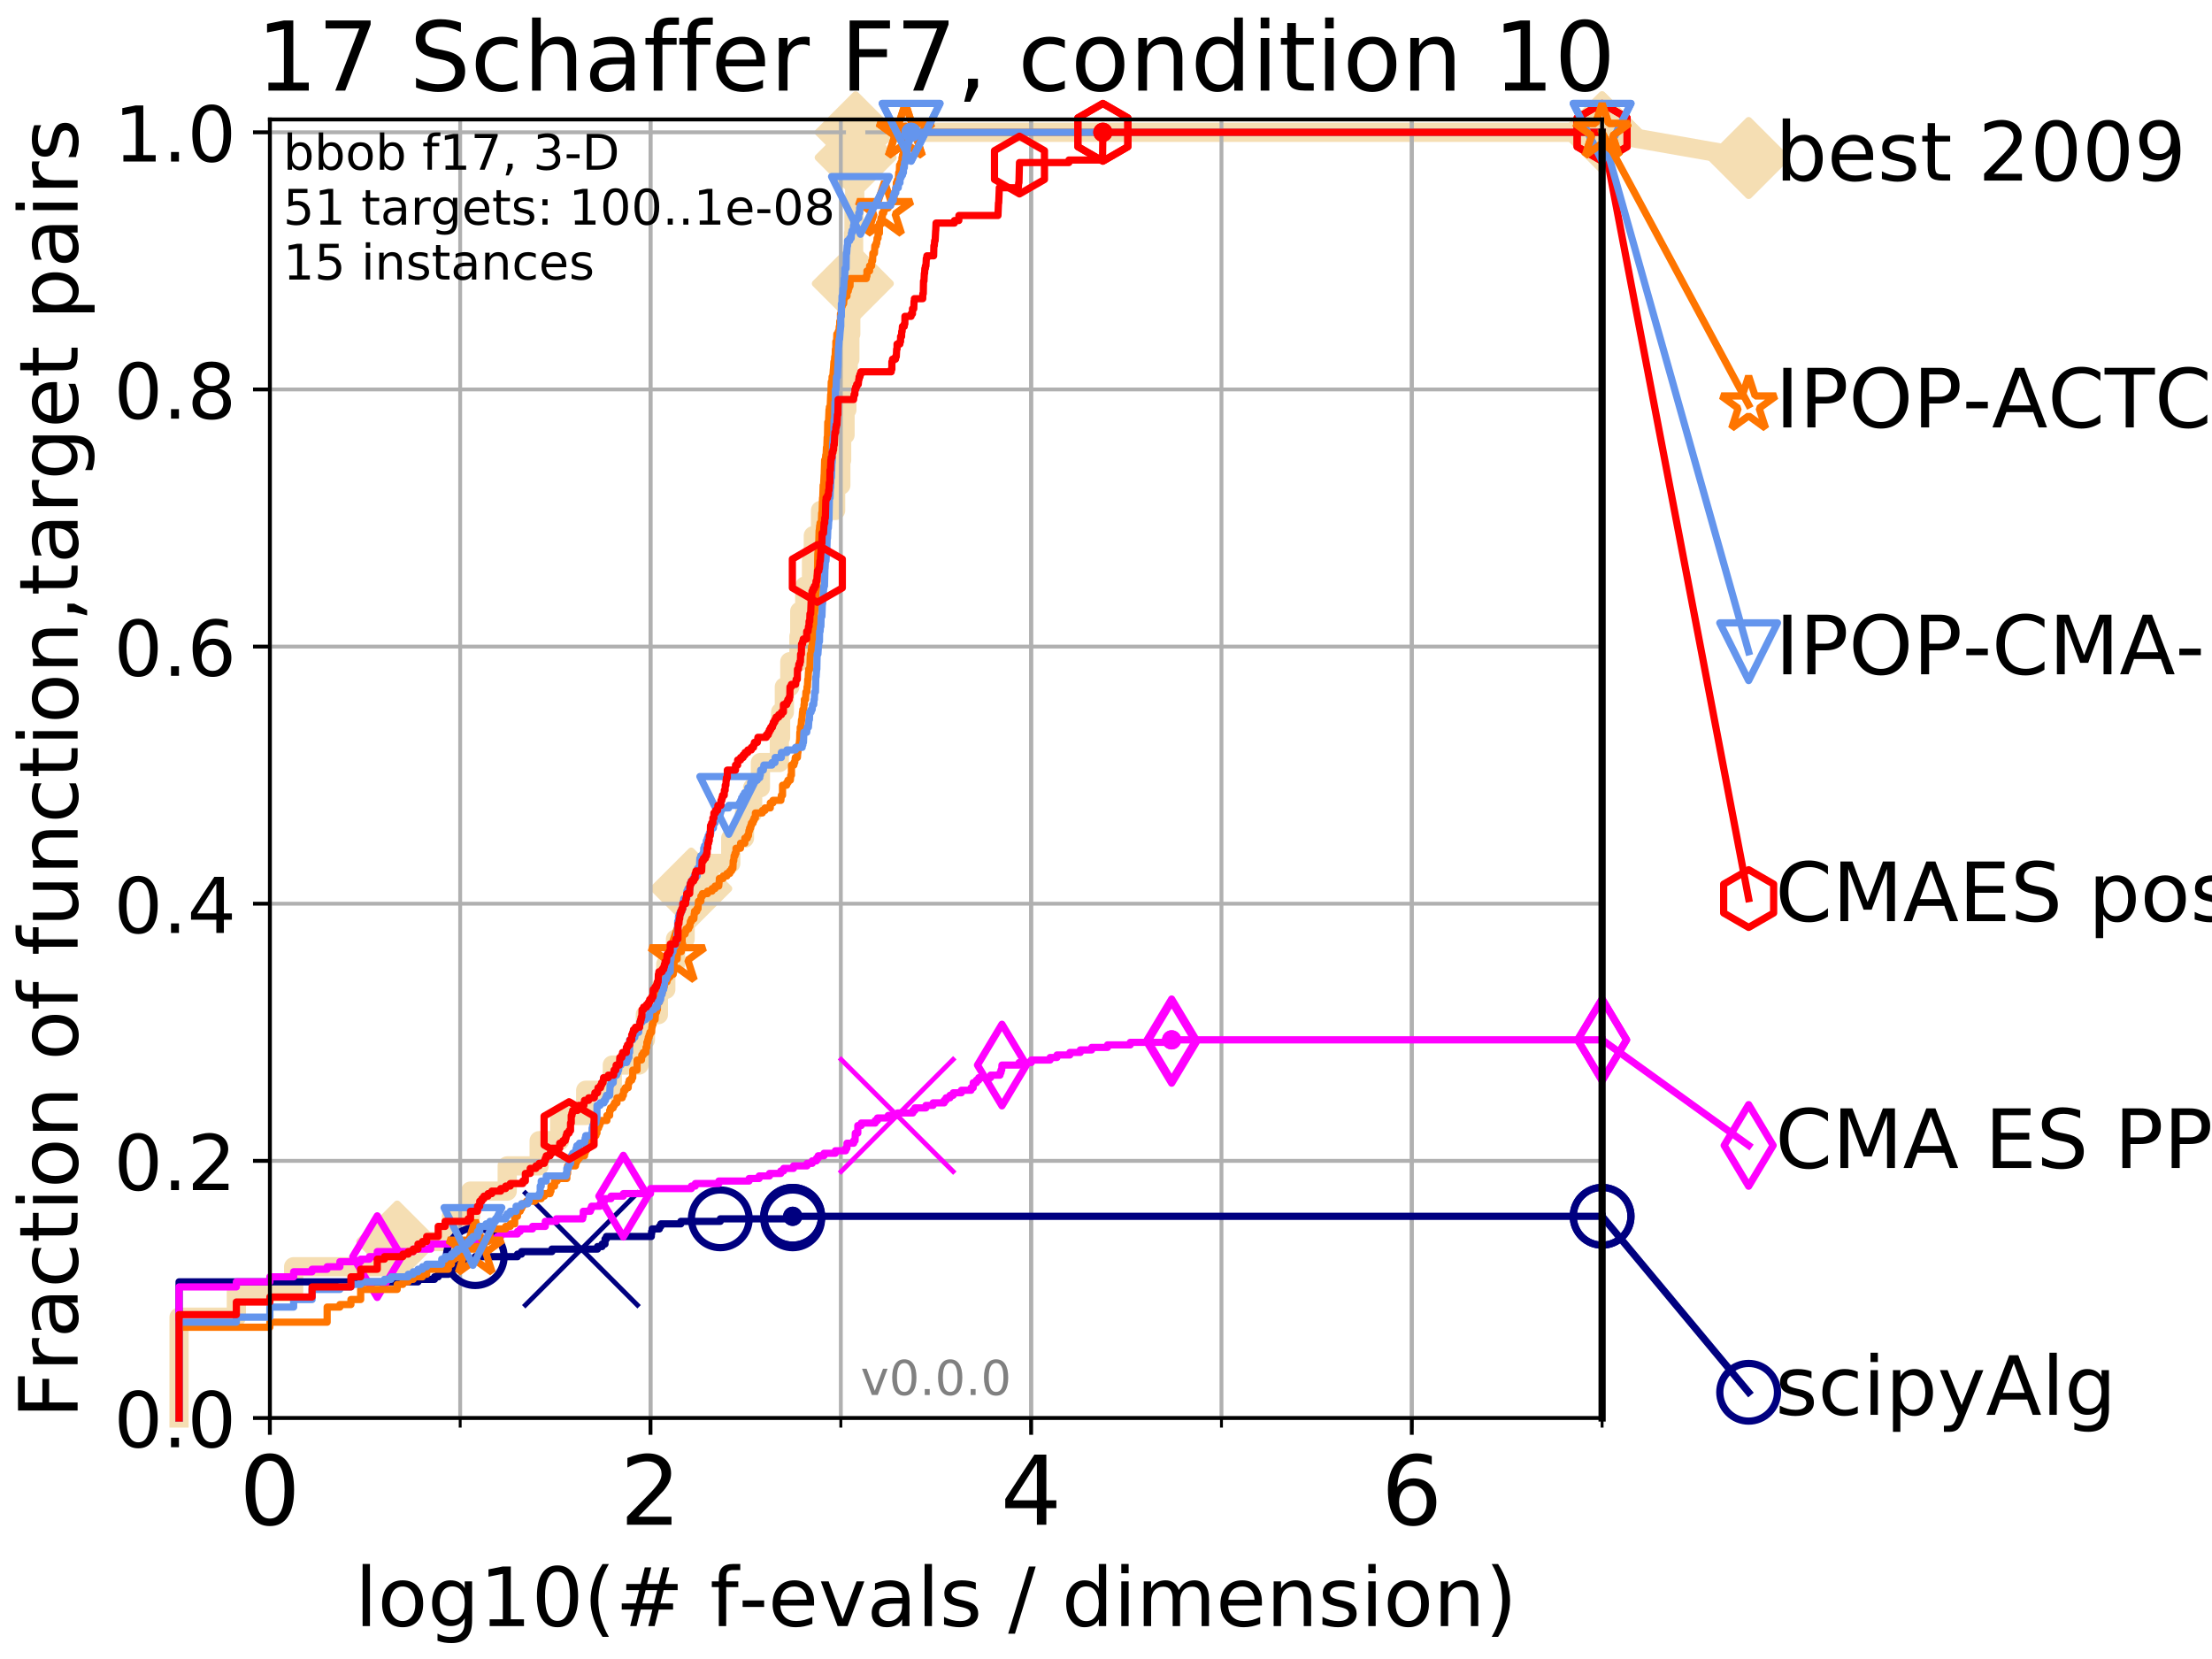 <?xml version="1.0" encoding="utf-8" standalone="no"?>
<!DOCTYPE svg PUBLIC "-//W3C//DTD SVG 1.1//EN"
  "http://www.w3.org/Graphics/SVG/1.1/DTD/svg11.dtd">
<!-- Created with matplotlib (http://matplotlib.org/) -->
<svg height="345pt" version="1.1" viewBox="0 0 460 345" width="460pt" xmlns="http://www.w3.org/2000/svg" xmlns:xlink="http://www.w3.org/1999/xlink">
 <defs>
  <style type="text/css">
*{stroke-linecap:butt;stroke-linejoin:round;}
  </style>
 </defs>
 <g id="figure_1">
  <g id="patch_1">
   <path d="M 0 345.6 
L 460.8 345.6 
L 460.8 0 
L 0 0 
z
" style="fill:#ffffff;"/>
  </g>
  <g id="axes_1">
   <g id="patch_2">
    <path d="M 56.12 294.88 
L 333.168 294.88 
L 333.168 24.84 
L 56.12 24.84 
z
" style="fill:#ffffff;"/>
   </g>
   <g id="line2d_1">
    <path d="M 37.236 294.88 
L 37.236 273.91 
L 49.151 273.91 
L 49.151 268.668 
L 61.065 268.668 
L 61.065 263.425 
L 82.598 263.425 
L 82.598 258.183 
L 93.887 258.183 
L 93.887 252.94 
L 97.85 252.94 
L 97.85 247.698 
L 105.48 247.698 
L 105.48 242.455 
L 112.122 242.455 
L 112.122 237.213 
L 116.393 237.213 
L 116.393 231.97 
L 121.804 231.97 
L 121.804 226.728 
L 127.335 226.728 
L 127.335 221.485 
L 132.883 221.485 
L 132.883 216.243 
L 134.213 216.243 
L 134.213 211 
L 136.915 211 
L 136.915 205.758 
L 138.458 205.758 
L 138.458 200.515 
L 140.477 200.515 
L 140.477 195.273 
L 142.474 195.273 
L 142.474 190.03 
L 143.745 190.03 
L 143.745 184.788 
L 145.695 184.788 
L 145.695 179.546 
L 151.963 179.546 
L 151.963 174.303 
L 154.816 174.303 
L 154.816 169.061 
L 156.513 169.061 
L 156.513 163.818 
L 158.133 163.818 
L 158.133 158.576 
L 162.071 158.576 
L 162.071 153.333 
L 162.334 153.333 
L 162.334 148.091 
L 163.112 148.091 
L 163.112 142.848 
L 164.242 142.848 
L 164.242 137.606 
L 166.141 137.606 
L 166.141 132.363 
L 166.312 132.363 
L 166.312 127.121 
L 167.353 127.121 
L 167.353 121.878 
L 168.757 121.878 
L 168.757 116.636 
L 169.137 116.636 
L 169.137 111.393 
L 170.635 111.393 
L 170.635 106.151 
L 173.773 106.151 
L 173.773 100.908 
L 174.855 100.908 
L 174.855 95.666 
L 175.026 95.666 
L 175.026 90.423 
L 175.732 90.423 
L 175.732 85.181 
L 176.114 85.181 
L 176.114 79.938 
L 176.389 79.938 
L 176.389 74.696 
L 176.731 74.696 
L 176.731 69.453 
L 176.92 69.453 
L 176.92 64.211 
L 177.172 64.211 
L 177.172 58.969 
L 177.352 58.969 
L 177.352 53.726 
L 177.514 53.726 
L 177.514 48.484 
L 177.588 48.484 
L 177.588 43.241 
L 177.743 43.241 
L 177.743 37.999 
L 177.859 37.999 
L 177.859 32.756 
L 177.941 32.756 
L 177.941 27.514 
L 333.168 27.514 
" style="fill:none;stroke:#f5deb3;stroke-linecap:square;stroke-width:4;"/>
   </g>
   <g id="line2d_2">
    <defs>
     <path d="M -0 7.778 
L 7.778 0 
L 0 -7.778 
L -7.778 -0 
z
" id="ma7474740cc" style="stroke:#f5deb3;stroke-linejoin:miter;stroke-width:1.5;"/>
    </defs>
    <g>
     <use style="fill:#f5deb3;stroke:#f5deb3;stroke-linejoin:miter;stroke-width:1.5;" x="82.598" xlink:href="#ma7474740cc" y="258.183"/>
     <use style="fill:#f5deb3;stroke:#f5deb3;stroke-linejoin:miter;stroke-width:1.5;" x="143.745" xlink:href="#ma7474740cc" y="184.788"/>
     <use style="fill:#f5deb3;stroke:#f5deb3;stroke-linejoin:miter;stroke-width:1.5;" x="177.352" xlink:href="#ma7474740cc" y="58.969"/>
     <use style="fill:#f5deb3;stroke:#f5deb3;stroke-linejoin:miter;stroke-width:1.5;" x="177.941" xlink:href="#ma7474740cc" y="32.756"/>
     <use style="fill:#f5deb3;stroke:#f5deb3;stroke-linejoin:miter;stroke-width:1.5;" x="177.941" xlink:href="#ma7474740cc" y="27.514"/>
     <use style="fill:#f5deb3;stroke:#f5deb3;stroke-linejoin:miter;stroke-width:1.5;" x="333.168" xlink:href="#ma7474740cc" y="27.514"/>
    </g>
   </g>
   <g id="line2d_3">
    <path style="fill:none;stroke:#f5deb3;stroke-linecap:square;stroke-width:4;"/>
    <g/>
   </g>
   <g id="line2d_4">
    <path d="M 333.168 27.514 
L 363.643 32.861 
" style="fill:none;stroke:#f5deb3;stroke-linecap:square;stroke-width:4;"/>
    <g>
     <use style="fill:#f5deb3;stroke:#f5deb3;stroke-linejoin:miter;stroke-width:1.5;" x="333.168" xlink:href="#ma7474740cc" y="27.514"/>
     <use style="fill:#f5deb3;stroke:#f5deb3;stroke-linejoin:miter;stroke-width:1.5;" x="363.643" xlink:href="#ma7474740cc" y="32.861"/>
    </g>
   </g>
   <g id="matplotlib.axis_1">
    <g id="xtick_1">
     <g id="line2d_5">
      <path clip-path="url(#p31e95fd55d)" d="M 56.12 294.88 
L 56.12 24.84 
" style="fill:none;stroke:#b0b0b0;stroke-linecap:square;stroke-width:0.8;"/>
     </g>
     <g id="line2d_6">
      <defs>
       <path d="M 0 0 
L 0 3.5 
" id="mccd9184cf2" style="stroke:#000000;stroke-width:0.8;"/>
      </defs>
      <g>
       <use style="stroke:#000000;stroke-width:0.8;" x="56.12" xlink:href="#mccd9184cf2" y="294.88"/>
      </g>
     </g>
     <g id="text_1">
      <!-- 0 -->
      <defs>
       <path d="M 31.781 66.406 
Q 24.172 66.406 20.328 58.906 
Q 16.5 51.422 16.5 36.375 
Q 16.5 21.391 20.328 13.891 
Q 24.172 6.391 31.781 6.391 
Q 39.453 6.391 43.281 13.891 
Q 47.125 21.391 47.125 36.375 
Q 47.125 51.422 43.281 58.906 
Q 39.453 66.406 31.781 66.406 
z
M 31.781 74.219 
Q 44.047 74.219 50.516 64.516 
Q 56.984 54.828 56.984 36.375 
Q 56.984 17.969 50.516 8.266 
Q 44.047 -1.422 31.781 -1.422 
Q 19.531 -1.422 13.062 8.266 
Q 6.594 17.969 6.594 36.375 
Q 6.594 54.828 13.062 64.516 
Q 19.531 74.219 31.781 74.219 
z
" id="DejaVuSans-30"/>
      </defs>
      <g transform="translate(49.758 317.077)scale(0.2 -0.2)">
       <use xlink:href="#DejaVuSans-30"/>
      </g>
     </g>
    </g>
    <g id="xtick_2">
     <g id="line2d_7">
      <path clip-path="url(#p31e95fd55d)" d="M 135.277 294.88 
L 135.277 24.84 
" style="fill:none;stroke:#b0b0b0;stroke-linecap:square;stroke-width:0.8;"/>
     </g>
     <g id="line2d_8">
      <g>
       <use style="stroke:#000000;stroke-width:0.8;" x="135.277" xlink:href="#mccd9184cf2" y="294.88"/>
      </g>
     </g>
     <g id="text_2">
      <!-- 2 -->
      <defs>
       <path d="M 19.188 8.297 
L 53.609 8.297 
L 53.609 0 
L 7.328 0 
L 7.328 8.297 
Q 12.938 14.109 22.625 23.891 
Q 32.328 33.688 34.812 36.531 
Q 39.547 41.844 41.422 45.531 
Q 43.312 49.219 43.312 52.781 
Q 43.312 58.594 39.234 62.25 
Q 35.156 65.922 28.609 65.922 
Q 23.969 65.922 18.812 64.312 
Q 13.672 62.703 7.812 59.422 
L 7.812 69.391 
Q 13.766 71.781 18.938 73 
Q 24.125 74.219 28.422 74.219 
Q 39.75 74.219 46.484 68.547 
Q 53.219 62.891 53.219 53.422 
Q 53.219 48.922 51.531 44.891 
Q 49.859 40.875 45.406 35.406 
Q 44.188 33.984 37.641 27.219 
Q 31.109 20.453 19.188 8.297 
z
" id="DejaVuSans-32"/>
      </defs>
      <g transform="translate(128.914 317.077)scale(0.2 -0.2)">
       <use xlink:href="#DejaVuSans-32"/>
      </g>
     </g>
    </g>
    <g id="xtick_3">
     <g id="line2d_9">
      <path clip-path="url(#p31e95fd55d)" d="M 214.433 294.88 
L 214.433 24.84 
" style="fill:none;stroke:#b0b0b0;stroke-linecap:square;stroke-width:0.8;"/>
     </g>
     <g id="line2d_10">
      <g>
       <use style="stroke:#000000;stroke-width:0.8;" x="214.433" xlink:href="#mccd9184cf2" y="294.88"/>
      </g>
     </g>
     <g id="text_3">
      <!-- 4 -->
      <defs>
       <path d="M 37.797 64.312 
L 12.891 25.391 
L 37.797 25.391 
z
M 35.203 72.906 
L 47.609 72.906 
L 47.609 25.391 
L 58.016 25.391 
L 58.016 17.188 
L 47.609 17.188 
L 47.609 0 
L 37.797 0 
L 37.797 17.188 
L 4.891 17.188 
L 4.891 26.703 
z
" id="DejaVuSans-34"/>
      </defs>
      <g transform="translate(208.071 317.077)scale(0.2 -0.2)">
       <use xlink:href="#DejaVuSans-34"/>
      </g>
     </g>
    </g>
    <g id="xtick_4">
     <g id="line2d_11">
      <path clip-path="url(#p31e95fd55d)" d="M 293.59 294.88 
L 293.59 24.84 
" style="fill:none;stroke:#b0b0b0;stroke-linecap:square;stroke-width:0.8;"/>
     </g>
     <g id="line2d_12">
      <g>
       <use style="stroke:#000000;stroke-width:0.8;" x="293.59" xlink:href="#mccd9184cf2" y="294.88"/>
      </g>
     </g>
     <g id="text_4">
      <!-- 6 -->
      <defs>
       <path d="M 33.016 40.375 
Q 26.375 40.375 22.484 35.828 
Q 18.609 31.297 18.609 23.391 
Q 18.609 15.531 22.484 10.953 
Q 26.375 6.391 33.016 6.391 
Q 39.656 6.391 43.531 10.953 
Q 47.406 15.531 47.406 23.391 
Q 47.406 31.297 43.531 35.828 
Q 39.656 40.375 33.016 40.375 
z
M 52.594 71.297 
L 52.594 62.312 
Q 48.875 64.062 45.094 64.984 
Q 41.312 65.922 37.594 65.922 
Q 27.828 65.922 22.672 59.328 
Q 17.531 52.734 16.797 39.406 
Q 19.672 43.656 24.016 45.922 
Q 28.375 48.188 33.594 48.188 
Q 44.578 48.188 50.953 41.516 
Q 57.328 34.859 57.328 23.391 
Q 57.328 12.156 50.688 5.359 
Q 44.047 -1.422 33.016 -1.422 
Q 20.359 -1.422 13.672 8.266 
Q 6.984 17.969 6.984 36.375 
Q 6.984 53.656 15.188 63.938 
Q 23.391 74.219 37.203 74.219 
Q 40.922 74.219 44.703 73.484 
Q 48.484 72.75 52.594 71.297 
z
" id="DejaVuSans-36"/>
      </defs>
      <g transform="translate(287.227 317.077)scale(0.2 -0.2)">
       <use xlink:href="#DejaVuSans-36"/>
      </g>
     </g>
    </g>
    <g id="xtick_5">
     <g id="line2d_13">
      <path clip-path="url(#p31e95fd55d)" d="M 56.12 294.88 
L 56.12 24.84 
" style="fill:none;stroke:#b0b0b0;stroke-linecap:square;stroke-width:0.8;"/>
     </g>
     <g id="line2d_14">
      <defs>
       <path d="M 0 0 
L 0 2 
" id="mfa7df0c5fe" style="stroke:#000000;stroke-width:0.6;"/>
      </defs>
      <g>
       <use style="stroke:#000000;stroke-width:0.6;" x="56.12" xlink:href="#mfa7df0c5fe" y="294.88"/>
      </g>
     </g>
    </g>
    <g id="xtick_6">
     <g id="line2d_15">
      <path clip-path="url(#p31e95fd55d)" d="M 95.698 294.88 
L 95.698 24.84 
" style="fill:none;stroke:#b0b0b0;stroke-linecap:square;stroke-width:0.8;"/>
     </g>
     <g id="line2d_16">
      <g>
       <use style="stroke:#000000;stroke-width:0.6;" x="95.698" xlink:href="#mfa7df0c5fe" y="294.88"/>
      </g>
     </g>
    </g>
    <g id="xtick_7">
     <g id="line2d_17">
      <path clip-path="url(#p31e95fd55d)" d="M 135.277 294.88 
L 135.277 24.84 
" style="fill:none;stroke:#b0b0b0;stroke-linecap:square;stroke-width:0.8;"/>
     </g>
     <g id="line2d_18">
      <g>
       <use style="stroke:#000000;stroke-width:0.6;" x="135.277" xlink:href="#mfa7df0c5fe" y="294.88"/>
      </g>
     </g>
    </g>
    <g id="xtick_8">
     <g id="line2d_19">
      <path clip-path="url(#p31e95fd55d)" d="M 174.855 294.88 
L 174.855 24.84 
" style="fill:none;stroke:#b0b0b0;stroke-linecap:square;stroke-width:0.8;"/>
     </g>
     <g id="line2d_20">
      <g>
       <use style="stroke:#000000;stroke-width:0.6;" x="174.855" xlink:href="#mfa7df0c5fe" y="294.88"/>
      </g>
     </g>
    </g>
    <g id="xtick_9">
     <g id="line2d_21">
      <path clip-path="url(#p31e95fd55d)" d="M 214.433 294.88 
L 214.433 24.84 
" style="fill:none;stroke:#b0b0b0;stroke-linecap:square;stroke-width:0.8;"/>
     </g>
     <g id="line2d_22">
      <g>
       <use style="stroke:#000000;stroke-width:0.6;" x="214.433" xlink:href="#mfa7df0c5fe" y="294.88"/>
      </g>
     </g>
    </g>
    <g id="xtick_10">
     <g id="line2d_23">
      <path clip-path="url(#p31e95fd55d)" d="M 254.011 294.88 
L 254.011 24.84 
" style="fill:none;stroke:#b0b0b0;stroke-linecap:square;stroke-width:0.8;"/>
     </g>
     <g id="line2d_24">
      <g>
       <use style="stroke:#000000;stroke-width:0.6;" x="254.011" xlink:href="#mfa7df0c5fe" y="294.88"/>
      </g>
     </g>
    </g>
    <g id="xtick_11">
     <g id="line2d_25">
      <path clip-path="url(#p31e95fd55d)" d="M 293.59 294.88 
L 293.59 24.84 
" style="fill:none;stroke:#b0b0b0;stroke-linecap:square;stroke-width:0.8;"/>
     </g>
     <g id="line2d_26">
      <g>
       <use style="stroke:#000000;stroke-width:0.6;" x="293.59" xlink:href="#mfa7df0c5fe" y="294.88"/>
      </g>
     </g>
    </g>
    <g id="xtick_12">
     <g id="line2d_27">
      <path clip-path="url(#p31e95fd55d)" d="M 333.168 294.88 
L 333.168 24.84 
" style="fill:none;stroke:#b0b0b0;stroke-linecap:square;stroke-width:0.8;"/>
     </g>
     <g id="line2d_28">
      <g>
       <use style="stroke:#000000;stroke-width:0.6;" x="333.168" xlink:href="#mfa7df0c5fe" y="294.88"/>
      </g>
     </g>
    </g>
    <g id="text_5">
     <!-- log10(# f-evals / dimension) -->
     <defs>
      <path d="M 9.422 75.984 
L 18.406 75.984 
L 18.406 0 
L 9.422 0 
z
" id="DejaVuSans-6c"/>
      <path d="M 30.609 48.391 
Q 23.391 48.391 19.188 42.75 
Q 14.984 37.109 14.984 27.297 
Q 14.984 17.484 19.156 11.844 
Q 23.344 6.203 30.609 6.203 
Q 37.797 6.203 41.984 11.859 
Q 46.188 17.531 46.188 27.297 
Q 46.188 37.016 41.984 42.703 
Q 37.797 48.391 30.609 48.391 
z
M 30.609 56 
Q 42.328 56 49.016 48.375 
Q 55.719 40.766 55.719 27.297 
Q 55.719 13.875 49.016 6.219 
Q 42.328 -1.422 30.609 -1.422 
Q 18.844 -1.422 12.172 6.219 
Q 5.516 13.875 5.516 27.297 
Q 5.516 40.766 12.172 48.375 
Q 18.844 56 30.609 56 
z
" id="DejaVuSans-6f"/>
      <path d="M 45.406 27.984 
Q 45.406 37.75 41.375 43.109 
Q 37.359 48.484 30.078 48.484 
Q 22.859 48.484 18.828 43.109 
Q 14.797 37.75 14.797 27.984 
Q 14.797 18.266 18.828 12.891 
Q 22.859 7.516 30.078 7.516 
Q 37.359 7.516 41.375 12.891 
Q 45.406 18.266 45.406 27.984 
z
M 54.391 6.781 
Q 54.391 -7.172 48.188 -13.984 
Q 42 -20.797 29.203 -20.797 
Q 24.469 -20.797 20.266 -20.094 
Q 16.062 -19.391 12.109 -17.922 
L 12.109 -9.188 
Q 16.062 -11.328 19.922 -12.344 
Q 23.781 -13.375 27.781 -13.375 
Q 36.625 -13.375 41.016 -8.766 
Q 45.406 -4.156 45.406 5.172 
L 45.406 9.625 
Q 42.625 4.781 38.281 2.391 
Q 33.938 0 27.875 0 
Q 17.828 0 11.672 7.656 
Q 5.516 15.328 5.516 27.984 
Q 5.516 40.672 11.672 48.328 
Q 17.828 56 27.875 56 
Q 33.938 56 38.281 53.609 
Q 42.625 51.219 45.406 46.391 
L 45.406 54.688 
L 54.391 54.688 
z
" id="DejaVuSans-67"/>
      <path d="M 12.406 8.297 
L 28.516 8.297 
L 28.516 63.922 
L 10.984 60.406 
L 10.984 69.391 
L 28.422 72.906 
L 38.281 72.906 
L 38.281 8.297 
L 54.391 8.297 
L 54.391 0 
L 12.406 0 
z
" id="DejaVuSans-31"/>
      <path d="M 31 75.875 
Q 24.469 64.656 21.281 53.656 
Q 18.109 42.672 18.109 31.391 
Q 18.109 20.125 21.312 9.062 
Q 24.516 -2 31 -13.188 
L 23.188 -13.188 
Q 15.875 -1.703 12.234 9.375 
Q 8.594 20.453 8.594 31.391 
Q 8.594 42.281 12.203 53.312 
Q 15.828 64.359 23.188 75.875 
z
" id="DejaVuSans-28"/>
      <path d="M 51.125 44 
L 36.922 44 
L 32.812 27.688 
L 47.125 27.688 
z
M 43.797 71.781 
L 38.719 51.516 
L 52.984 51.516 
L 58.109 71.781 
L 65.922 71.781 
L 60.891 51.516 
L 76.125 51.516 
L 76.125 44 
L 58.984 44 
L 54.984 27.688 
L 70.516 27.688 
L 70.516 20.219 
L 53.078 20.219 
L 48 0 
L 40.188 0 
L 45.219 20.219 
L 30.906 20.219 
L 25.875 0 
L 18.016 0 
L 23.094 20.219 
L 7.719 20.219 
L 7.719 27.688 
L 24.906 27.688 
L 29 44 
L 13.281 44 
L 13.281 51.516 
L 30.906 51.516 
L 35.891 71.781 
z
" id="DejaVuSans-23"/>
      <path id="DejaVuSans-20"/>
      <path d="M 37.109 75.984 
L 37.109 68.5 
L 28.516 68.5 
Q 23.688 68.5 21.797 66.547 
Q 19.922 64.594 19.922 59.516 
L 19.922 54.688 
L 34.719 54.688 
L 34.719 47.703 
L 19.922 47.703 
L 19.922 0 
L 10.891 0 
L 10.891 47.703 
L 2.297 47.703 
L 2.297 54.688 
L 10.891 54.688 
L 10.891 58.5 
Q 10.891 67.625 15.141 71.797 
Q 19.391 75.984 28.609 75.984 
z
" id="DejaVuSans-66"/>
      <path d="M 4.891 31.391 
L 31.203 31.391 
L 31.203 23.391 
L 4.891 23.391 
z
" id="DejaVuSans-2d"/>
      <path d="M 56.203 29.594 
L 56.203 25.203 
L 14.891 25.203 
Q 15.484 15.922 20.484 11.062 
Q 25.484 6.203 34.422 6.203 
Q 39.594 6.203 44.453 7.469 
Q 49.312 8.734 54.109 11.281 
L 54.109 2.781 
Q 49.266 0.734 44.188 -0.344 
Q 39.109 -1.422 33.891 -1.422 
Q 20.797 -1.422 13.156 6.188 
Q 5.516 13.812 5.516 26.812 
Q 5.516 40.234 12.766 48.109 
Q 20.016 56 32.328 56 
Q 43.359 56 49.781 48.891 
Q 56.203 41.797 56.203 29.594 
z
M 47.219 32.234 
Q 47.125 39.594 43.094 43.984 
Q 39.062 48.391 32.422 48.391 
Q 24.906 48.391 20.391 44.141 
Q 15.875 39.891 15.188 32.172 
z
" id="DejaVuSans-65"/>
      <path d="M 2.984 54.688 
L 12.5 54.688 
L 29.594 8.797 
L 46.688 54.688 
L 56.203 54.688 
L 35.688 0 
L 23.484 0 
z
" id="DejaVuSans-76"/>
      <path d="M 34.281 27.484 
Q 23.391 27.484 19.188 25 
Q 14.984 22.516 14.984 16.5 
Q 14.984 11.719 18.141 8.906 
Q 21.297 6.109 26.703 6.109 
Q 34.188 6.109 38.703 11.406 
Q 43.219 16.703 43.219 25.484 
L 43.219 27.484 
z
M 52.203 31.203 
L 52.203 0 
L 43.219 0 
L 43.219 8.297 
Q 40.141 3.328 35.547 0.953 
Q 30.953 -1.422 24.312 -1.422 
Q 15.922 -1.422 10.953 3.297 
Q 6 8.016 6 15.922 
Q 6 25.141 12.172 29.828 
Q 18.359 34.516 30.609 34.516 
L 43.219 34.516 
L 43.219 35.406 
Q 43.219 41.609 39.141 45 
Q 35.062 48.391 27.688 48.391 
Q 23 48.391 18.547 47.266 
Q 14.109 46.141 10.016 43.891 
L 10.016 52.203 
Q 14.938 54.109 19.578 55.047 
Q 24.219 56 28.609 56 
Q 40.484 56 46.344 49.844 
Q 52.203 43.703 52.203 31.203 
z
" id="DejaVuSans-61"/>
      <path d="M 44.281 53.078 
L 44.281 44.578 
Q 40.484 46.531 36.375 47.5 
Q 32.281 48.484 27.875 48.484 
Q 21.188 48.484 17.844 46.438 
Q 14.5 44.391 14.5 40.281 
Q 14.5 37.156 16.891 35.375 
Q 19.281 33.594 26.516 31.984 
L 29.594 31.297 
Q 39.156 29.25 43.188 25.516 
Q 47.219 21.781 47.219 15.094 
Q 47.219 7.469 41.188 3.016 
Q 35.156 -1.422 24.609 -1.422 
Q 20.219 -1.422 15.453 -0.562 
Q 10.688 0.297 5.422 2 
L 5.422 11.281 
Q 10.406 8.688 15.234 7.391 
Q 20.062 6.109 24.812 6.109 
Q 31.156 6.109 34.562 8.281 
Q 37.984 10.453 37.984 14.406 
Q 37.984 18.062 35.516 20.016 
Q 33.062 21.969 24.703 23.781 
L 21.578 24.516 
Q 13.234 26.266 9.516 29.906 
Q 5.812 33.547 5.812 39.891 
Q 5.812 47.609 11.281 51.797 
Q 16.75 56 26.812 56 
Q 31.781 56 36.172 55.266 
Q 40.578 54.547 44.281 53.078 
z
" id="DejaVuSans-73"/>
      <path d="M 25.391 72.906 
L 33.688 72.906 
L 8.297 -9.281 
L 0 -9.281 
z
" id="DejaVuSans-2f"/>
      <path d="M 45.406 46.391 
L 45.406 75.984 
L 54.391 75.984 
L 54.391 0 
L 45.406 0 
L 45.406 8.203 
Q 42.578 3.328 38.25 0.953 
Q 33.938 -1.422 27.875 -1.422 
Q 17.969 -1.422 11.734 6.484 
Q 5.516 14.406 5.516 27.297 
Q 5.516 40.188 11.734 48.094 
Q 17.969 56 27.875 56 
Q 33.938 56 38.25 53.625 
Q 42.578 51.266 45.406 46.391 
z
M 14.797 27.297 
Q 14.797 17.391 18.875 11.75 
Q 22.953 6.109 30.078 6.109 
Q 37.203 6.109 41.297 11.75 
Q 45.406 17.391 45.406 27.297 
Q 45.406 37.203 41.297 42.844 
Q 37.203 48.484 30.078 48.484 
Q 22.953 48.484 18.875 42.844 
Q 14.797 37.203 14.797 27.297 
z
" id="DejaVuSans-64"/>
      <path d="M 9.422 54.688 
L 18.406 54.688 
L 18.406 0 
L 9.422 0 
z
M 9.422 75.984 
L 18.406 75.984 
L 18.406 64.594 
L 9.422 64.594 
z
" id="DejaVuSans-69"/>
      <path d="M 52 44.188 
Q 55.375 50.25 60.062 53.125 
Q 64.75 56 71.094 56 
Q 79.641 56 84.281 50.016 
Q 88.922 44.047 88.922 33.016 
L 88.922 0 
L 79.891 0 
L 79.891 32.719 
Q 79.891 40.578 77.094 44.375 
Q 74.312 48.188 68.609 48.188 
Q 61.625 48.188 57.562 43.547 
Q 53.516 38.922 53.516 30.906 
L 53.516 0 
L 44.484 0 
L 44.484 32.719 
Q 44.484 40.625 41.703 44.406 
Q 38.922 48.188 33.109 48.188 
Q 26.219 48.188 22.156 43.531 
Q 18.109 38.875 18.109 30.906 
L 18.109 0 
L 9.078 0 
L 9.078 54.688 
L 18.109 54.688 
L 18.109 46.188 
Q 21.188 51.219 25.484 53.609 
Q 29.781 56 35.688 56 
Q 41.656 56 45.828 52.969 
Q 50 49.953 52 44.188 
z
" id="DejaVuSans-6d"/>
      <path d="M 54.891 33.016 
L 54.891 0 
L 45.906 0 
L 45.906 32.719 
Q 45.906 40.484 42.875 44.328 
Q 39.844 48.188 33.797 48.188 
Q 26.516 48.188 22.312 43.547 
Q 18.109 38.922 18.109 30.906 
L 18.109 0 
L 9.078 0 
L 9.078 54.688 
L 18.109 54.688 
L 18.109 46.188 
Q 21.344 51.125 25.703 53.562 
Q 30.078 56 35.797 56 
Q 45.219 56 50.047 50.172 
Q 54.891 44.344 54.891 33.016 
z
" id="DejaVuSans-6e"/>
      <path d="M 8.016 75.875 
L 15.828 75.875 
Q 23.141 64.359 26.781 53.312 
Q 30.422 42.281 30.422 31.391 
Q 30.422 20.453 26.781 9.375 
Q 23.141 -1.703 15.828 -13.188 
L 8.016 -13.188 
Q 14.5 -2 17.703 9.062 
Q 20.906 20.125 20.906 31.391 
Q 20.906 42.672 17.703 53.656 
Q 14.5 64.656 8.016 75.875 
z
" id="DejaVuSans-29"/>
     </defs>
     <g transform="translate(73.803 338.154)scale(0.17 -0.17)">
      <use xlink:href="#DejaVuSans-6c"/>
      <use x="27.783" xlink:href="#DejaVuSans-6f"/>
      <use x="88.965" xlink:href="#DejaVuSans-67"/>
      <use x="152.441" xlink:href="#DejaVuSans-31"/>
      <use x="216.064" xlink:href="#DejaVuSans-30"/>
      <use x="279.688" xlink:href="#DejaVuSans-28"/>
      <use x="318.701" xlink:href="#DejaVuSans-23"/>
      <use x="402.49" xlink:href="#DejaVuSans-20"/>
      <use x="434.277" xlink:href="#DejaVuSans-66"/>
      <use x="469.404" xlink:href="#DejaVuSans-2d"/>
      <use x="505.488" xlink:href="#DejaVuSans-65"/>
      <use x="567.012" xlink:href="#DejaVuSans-76"/>
      <use x="626.191" xlink:href="#DejaVuSans-61"/>
      <use x="687.471" xlink:href="#DejaVuSans-6c"/>
      <use x="715.254" xlink:href="#DejaVuSans-73"/>
      <use x="767.354" xlink:href="#DejaVuSans-20"/>
      <use x="799.141" xlink:href="#DejaVuSans-2f"/>
      <use x="832.832" xlink:href="#DejaVuSans-20"/>
      <use x="864.619" xlink:href="#DejaVuSans-64"/>
      <use x="928.096" xlink:href="#DejaVuSans-69"/>
      <use x="955.879" xlink:href="#DejaVuSans-6d"/>
      <use x="1053.291" xlink:href="#DejaVuSans-65"/>
      <use x="1114.814" xlink:href="#DejaVuSans-6e"/>
      <use x="1178.193" xlink:href="#DejaVuSans-73"/>
      <use x="1230.293" xlink:href="#DejaVuSans-69"/>
      <use x="1258.076" xlink:href="#DejaVuSans-6f"/>
      <use x="1319.258" xlink:href="#DejaVuSans-6e"/>
      <use x="1382.637" xlink:href="#DejaVuSans-29"/>
     </g>
    </g>
   </g>
   <g id="matplotlib.axis_2">
    <g id="ytick_1">
     <g id="line2d_29">
      <path clip-path="url(#p31e95fd55d)" d="M 56.12 294.88 
L 333.168 294.88 
" style="fill:none;stroke:#b0b0b0;stroke-linecap:square;stroke-width:0.8;"/>
     </g>
     <g id="line2d_30">
      <defs>
       <path d="M 0 0 
L -3.5 0 
" id="me4ba1c43a4" style="stroke:#000000;stroke-width:0.8;"/>
      </defs>
      <g>
       <use style="stroke:#000000;stroke-width:0.8;" x="56.12" xlink:href="#me4ba1c43a4" y="294.88"/>
      </g>
     </g>
     <g id="text_6">
      <!-- 0.0 -->
      <defs>
       <path d="M 10.688 12.406 
L 21 12.406 
L 21 0 
L 10.688 0 
z
" id="DejaVuSans-2e"/>
      </defs>
      <g transform="translate(23.675 300.959)scale(0.16 -0.16)">
       <use xlink:href="#DejaVuSans-30"/>
       <use x="63.623" xlink:href="#DejaVuSans-2e"/>
       <use x="95.41" xlink:href="#DejaVuSans-30"/>
      </g>
     </g>
    </g>
    <g id="ytick_2">
     <g id="line2d_31">
      <path clip-path="url(#p31e95fd55d)" d="M 56.12 241.407 
L 333.168 241.407 
" style="fill:none;stroke:#b0b0b0;stroke-linecap:square;stroke-width:0.8;"/>
     </g>
     <g id="line2d_32">
      <g>
       <use style="stroke:#000000;stroke-width:0.8;" x="56.12" xlink:href="#me4ba1c43a4" y="241.407"/>
      </g>
     </g>
     <g id="text_7">
      <!-- 0.2 -->
      <g transform="translate(23.675 247.485)scale(0.16 -0.16)">
       <use xlink:href="#DejaVuSans-30"/>
       <use x="63.623" xlink:href="#DejaVuSans-2e"/>
       <use x="95.41" xlink:href="#DejaVuSans-32"/>
      </g>
     </g>
    </g>
    <g id="ytick_3">
     <g id="line2d_33">
      <path clip-path="url(#p31e95fd55d)" d="M 56.12 187.933 
L 333.168 187.933 
" style="fill:none;stroke:#b0b0b0;stroke-linecap:square;stroke-width:0.8;"/>
     </g>
     <g id="line2d_34">
      <g>
       <use style="stroke:#000000;stroke-width:0.8;" x="56.12" xlink:href="#me4ba1c43a4" y="187.933"/>
      </g>
     </g>
     <g id="text_8">
      <!-- 0.4 -->
      <g transform="translate(23.675 194.012)scale(0.16 -0.16)">
       <use xlink:href="#DejaVuSans-30"/>
       <use x="63.623" xlink:href="#DejaVuSans-2e"/>
       <use x="95.41" xlink:href="#DejaVuSans-34"/>
      </g>
     </g>
    </g>
    <g id="ytick_4">
     <g id="line2d_35">
      <path clip-path="url(#p31e95fd55d)" d="M 56.12 134.46 
L 333.168 134.46 
" style="fill:none;stroke:#b0b0b0;stroke-linecap:square;stroke-width:0.8;"/>
     </g>
     <g id="line2d_36">
      <g>
       <use style="stroke:#000000;stroke-width:0.8;" x="56.12" xlink:href="#me4ba1c43a4" y="134.46"/>
      </g>
     </g>
     <g id="text_9">
      <!-- 0.6 -->
      <g transform="translate(23.675 140.539)scale(0.16 -0.16)">
       <use xlink:href="#DejaVuSans-30"/>
       <use x="63.623" xlink:href="#DejaVuSans-2e"/>
       <use x="95.41" xlink:href="#DejaVuSans-36"/>
      </g>
     </g>
    </g>
    <g id="ytick_5">
     <g id="line2d_37">
      <path clip-path="url(#p31e95fd55d)" d="M 56.12 80.987 
L 333.168 80.987 
" style="fill:none;stroke:#b0b0b0;stroke-linecap:square;stroke-width:0.8;"/>
     </g>
     <g id="line2d_38">
      <g>
       <use style="stroke:#000000;stroke-width:0.8;" x="56.12" xlink:href="#me4ba1c43a4" y="80.987"/>
      </g>
     </g>
     <g id="text_10">
      <!-- 0.8 -->
      <defs>
       <path d="M 31.781 34.625 
Q 24.75 34.625 20.719 30.859 
Q 16.703 27.094 16.703 20.516 
Q 16.703 13.922 20.719 10.156 
Q 24.75 6.391 31.781 6.391 
Q 38.812 6.391 42.859 10.172 
Q 46.922 13.969 46.922 20.516 
Q 46.922 27.094 42.891 30.859 
Q 38.875 34.625 31.781 34.625 
z
M 21.922 38.812 
Q 15.578 40.375 12.031 44.719 
Q 8.5 49.078 8.5 55.328 
Q 8.5 64.062 14.719 69.141 
Q 20.953 74.219 31.781 74.219 
Q 42.672 74.219 48.875 69.141 
Q 55.078 64.062 55.078 55.328 
Q 55.078 49.078 51.531 44.719 
Q 48 40.375 41.703 38.812 
Q 48.828 37.156 52.797 32.312 
Q 56.781 27.484 56.781 20.516 
Q 56.781 9.906 50.312 4.234 
Q 43.844 -1.422 31.781 -1.422 
Q 19.734 -1.422 13.25 4.234 
Q 6.781 9.906 6.781 20.516 
Q 6.781 27.484 10.781 32.312 
Q 14.797 37.156 21.922 38.812 
z
M 18.312 54.391 
Q 18.312 48.734 21.844 45.562 
Q 25.391 42.391 31.781 42.391 
Q 38.141 42.391 41.719 45.562 
Q 45.312 48.734 45.312 54.391 
Q 45.312 60.062 41.719 63.234 
Q 38.141 66.406 31.781 66.406 
Q 25.391 66.406 21.844 63.234 
Q 18.312 60.062 18.312 54.391 
z
" id="DejaVuSans-38"/>
      </defs>
      <g transform="translate(23.675 87.066)scale(0.16 -0.16)">
       <use xlink:href="#DejaVuSans-30"/>
       <use x="63.623" xlink:href="#DejaVuSans-2e"/>
       <use x="95.41" xlink:href="#DejaVuSans-38"/>
      </g>
     </g>
    </g>
    <g id="ytick_6">
     <g id="line2d_39">
      <path clip-path="url(#p31e95fd55d)" d="M 56.12 27.514 
L 333.168 27.514 
" style="fill:none;stroke:#b0b0b0;stroke-linecap:square;stroke-width:0.8;"/>
     </g>
     <g id="line2d_40">
      <g>
       <use style="stroke:#000000;stroke-width:0.8;" x="56.12" xlink:href="#me4ba1c43a4" y="27.514"/>
      </g>
     </g>
     <g id="text_11">
      <!-- 1.0 -->
      <g transform="translate(23.675 33.592)scale(0.16 -0.16)">
       <use xlink:href="#DejaVuSans-31"/>
       <use x="63.623" xlink:href="#DejaVuSans-2e"/>
       <use x="95.41" xlink:href="#DejaVuSans-30"/>
      </g>
     </g>
    </g>
    <g id="text_12">
     <!-- Fraction of function,target pairs -->
     <defs>
      <path d="M 9.812 72.906 
L 51.703 72.906 
L 51.703 64.594 
L 19.672 64.594 
L 19.672 43.109 
L 48.578 43.109 
L 48.578 34.812 
L 19.672 34.812 
L 19.672 0 
L 9.812 0 
z
" id="DejaVuSans-46"/>
      <path d="M 41.109 46.297 
Q 39.594 47.172 37.812 47.578 
Q 36.031 48 33.891 48 
Q 26.266 48 22.188 43.047 
Q 18.109 38.094 18.109 28.812 
L 18.109 0 
L 9.078 0 
L 9.078 54.688 
L 18.109 54.688 
L 18.109 46.188 
Q 20.953 51.172 25.484 53.578 
Q 30.031 56 36.531 56 
Q 37.453 56 38.578 55.875 
Q 39.703 55.766 41.062 55.516 
z
" id="DejaVuSans-72"/>
      <path d="M 48.781 52.594 
L 48.781 44.188 
Q 44.969 46.297 41.141 47.344 
Q 37.312 48.391 33.406 48.391 
Q 24.656 48.391 19.812 42.844 
Q 14.984 37.312 14.984 27.297 
Q 14.984 17.281 19.812 11.734 
Q 24.656 6.203 33.406 6.203 
Q 37.312 6.203 41.141 7.25 
Q 44.969 8.297 48.781 10.406 
L 48.781 2.094 
Q 45.016 0.344 40.984 -0.531 
Q 36.969 -1.422 32.422 -1.422 
Q 20.062 -1.422 12.781 6.344 
Q 5.516 14.109 5.516 27.297 
Q 5.516 40.672 12.859 48.328 
Q 20.219 56 33.016 56 
Q 37.156 56 41.109 55.141 
Q 45.062 54.297 48.781 52.594 
z
" id="DejaVuSans-63"/>
      <path d="M 18.312 70.219 
L 18.312 54.688 
L 36.812 54.688 
L 36.812 47.703 
L 18.312 47.703 
L 18.312 18.016 
Q 18.312 11.328 20.141 9.422 
Q 21.969 7.516 27.594 7.516 
L 36.812 7.516 
L 36.812 0 
L 27.594 0 
Q 17.188 0 13.234 3.875 
Q 9.281 7.766 9.281 18.016 
L 9.281 47.703 
L 2.688 47.703 
L 2.688 54.688 
L 9.281 54.688 
L 9.281 70.219 
z
" id="DejaVuSans-74"/>
      <path d="M 8.5 21.578 
L 8.5 54.688 
L 17.484 54.688 
L 17.484 21.922 
Q 17.484 14.156 20.5 10.266 
Q 23.531 6.391 29.594 6.391 
Q 36.859 6.391 41.078 11.031 
Q 45.312 15.672 45.312 23.688 
L 45.312 54.688 
L 54.297 54.688 
L 54.297 0 
L 45.312 0 
L 45.312 8.406 
Q 42.047 3.422 37.719 1 
Q 33.406 -1.422 27.688 -1.422 
Q 18.266 -1.422 13.375 4.438 
Q 8.5 10.297 8.5 21.578 
z
M 31.109 56 
z
" id="DejaVuSans-75"/>
      <path d="M 11.719 12.406 
L 22.016 12.406 
L 22.016 4 
L 14.016 -11.625 
L 7.719 -11.625 
L 11.719 4 
z
" id="DejaVuSans-2c"/>
      <path d="M 18.109 8.203 
L 18.109 -20.797 
L 9.078 -20.797 
L 9.078 54.688 
L 18.109 54.688 
L 18.109 46.391 
Q 20.953 51.266 25.266 53.625 
Q 29.594 56 35.594 56 
Q 45.562 56 51.781 48.094 
Q 58.016 40.188 58.016 27.297 
Q 58.016 14.406 51.781 6.484 
Q 45.562 -1.422 35.594 -1.422 
Q 29.594 -1.422 25.266 0.953 
Q 20.953 3.328 18.109 8.203 
z
M 48.688 27.297 
Q 48.688 37.203 44.609 42.844 
Q 40.531 48.484 33.406 48.484 
Q 26.266 48.484 22.188 42.844 
Q 18.109 37.203 18.109 27.297 
Q 18.109 17.391 22.188 11.75 
Q 26.266 6.109 33.406 6.109 
Q 40.531 6.109 44.609 11.75 
Q 48.688 17.391 48.688 27.297 
z
" id="DejaVuSans-70"/>
     </defs>
     <g transform="translate(16.14 294.999)rotate(-90)scale(0.17 -0.17)">
      <use xlink:href="#DejaVuSans-46"/>
      <use x="57.41" xlink:href="#DejaVuSans-72"/>
      <use x="98.523" xlink:href="#DejaVuSans-61"/>
      <use x="159.803" xlink:href="#DejaVuSans-63"/>
      <use x="214.783" xlink:href="#DejaVuSans-74"/>
      <use x="253.992" xlink:href="#DejaVuSans-69"/>
      <use x="281.775" xlink:href="#DejaVuSans-6f"/>
      <use x="342.957" xlink:href="#DejaVuSans-6e"/>
      <use x="406.336" xlink:href="#DejaVuSans-20"/>
      <use x="438.123" xlink:href="#DejaVuSans-6f"/>
      <use x="499.305" xlink:href="#DejaVuSans-66"/>
      <use x="534.51" xlink:href="#DejaVuSans-20"/>
      <use x="566.297" xlink:href="#DejaVuSans-66"/>
      <use x="601.502" xlink:href="#DejaVuSans-75"/>
      <use x="664.881" xlink:href="#DejaVuSans-6e"/>
      <use x="728.26" xlink:href="#DejaVuSans-63"/>
      <use x="783.24" xlink:href="#DejaVuSans-74"/>
      <use x="822.449" xlink:href="#DejaVuSans-69"/>
      <use x="850.232" xlink:href="#DejaVuSans-6f"/>
      <use x="911.414" xlink:href="#DejaVuSans-6e"/>
      <use x="974.793" xlink:href="#DejaVuSans-2c"/>
      <use x="1006.58" xlink:href="#DejaVuSans-74"/>
      <use x="1045.789" xlink:href="#DejaVuSans-61"/>
      <use x="1107.068" xlink:href="#DejaVuSans-72"/>
      <use x="1148.166" xlink:href="#DejaVuSans-67"/>
      <use x="1211.643" xlink:href="#DejaVuSans-65"/>
      <use x="1273.166" xlink:href="#DejaVuSans-74"/>
      <use x="1312.375" xlink:href="#DejaVuSans-20"/>
      <use x="1344.162" xlink:href="#DejaVuSans-70"/>
      <use x="1407.639" xlink:href="#DejaVuSans-61"/>
      <use x="1468.918" xlink:href="#DejaVuSans-69"/>
      <use x="1496.701" xlink:href="#DejaVuSans-72"/>
      <use x="1537.814" xlink:href="#DejaVuSans-73"/>
     </g>
    </g>
   </g>
   <g id="line2d_41">
    <defs>
     <path d="M 0 1.5 
C 0.398 1.5 0.779 1.342 1.061 1.061 
C 1.342 0.779 1.5 0.398 1.5 0 
C 1.5 -0.398 1.342 -0.779 1.061 -1.061 
C 0.779 -1.342 0.398 -1.5 0 -1.5 
C -0.398 -1.5 -0.779 -1.342 -1.061 -1.061 
C -1.342 -0.779 -1.5 -0.398 -1.5 0 
C -1.5 0.398 -1.342 0.779 -1.061 1.061 
C -0.779 1.342 -0.398 1.5 0 1.5 
z
" id="m6500802362" style="stroke:#f5deb3;"/>
    </defs>
    <g>
     <use style="fill:#f5deb3;stroke:#f5deb3;" x="177.941" xlink:href="#m6500802362" y="27.514"/>
     <use style="fill:#f5deb3;stroke:#f5deb3;" x="177.941" xlink:href="#m6500802362" y="27.514"/>
    </g>
   </g>
   <g id="line2d_42">
    <defs>
     <path d="M 0 1.5 
C 0.398 1.5 0.779 1.342 1.061 1.061 
C 1.342 0.779 1.5 0.398 1.5 0 
C 1.5 -0.398 1.342 -0.779 1.061 -1.061 
C 0.779 -1.342 0.398 -1.5 0 -1.5 
C -0.398 -1.5 -0.779 -1.342 -1.061 -1.061 
C -1.342 -0.779 -1.5 -0.398 -1.5 0 
C -1.5 0.398 -1.342 0.779 -1.061 1.061 
C -0.779 1.342 -0.398 1.5 0 1.5 
z
" id="m8009b64eb3" style="stroke:#000080;"/>
    </defs>
    <g>
     <use style="fill:#000080;stroke:#000080;" x="164.848" xlink:href="#m8009b64eb3" y="252.94"/>
     <use style="fill:#000080;stroke:#000080;" x="164.848" xlink:href="#m8009b64eb3" y="252.94"/>
    </g>
   </g>
   <g id="line2d_43">
    <path d="M 37.236 294.88 
L 37.236 266.571 
L 86.918 266.571 
L 86.918 266.046 
L 90.367 266.046 
L 90.367 265.522 
L 91.131 265.522 
L 91.131 264.998 
L 93.239 264.998 
L 93.239 263.949 
L 94.512 263.949 
L 94.512 263.425 
L 95.116 263.425 
L 95.116 262.901 
L 96.262 262.901 
L 96.262 262.377 
L 97.85 262.377 
L 97.85 261.852 
L 98.832 261.852 
L 98.832 261.328 
L 107.613 261.328 
L 107.613 260.804 
L 108.451 260.804 
L 108.451 260.28 
L 114.772 260.28 
L 114.772 259.755 
L 124.255 259.755 
L 124.255 259.231 
L 125.208 259.231 
L 125.208 258.707 
L 125.814 258.707 
L 125.814 258.183 
L 125.814 258.183 
L 125.814 257.658 
L 126.11 257.658 
L 126.11 257.134 
L 135.448 257.134 
L 135.448 256.61 
L 135.504 256.61 
L 135.504 256.086 
L 135.617 256.086 
L 135.617 255.561 
L 137.122 255.561 
L 137.122 255.037 
L 137.428 255.037 
L 137.428 254.513 
L 141.584 254.513 
L 141.584 253.989 
L 149.791 253.989 
L 149.791 253.464 
L 164.848 253.464 
L 164.848 252.94 
L 333.168 252.94 
" style="fill:none;stroke:#000080;stroke-linecap:square;stroke-width:1.5;"/>
   </g>
   <g id="line2d_44">
    <defs>
     <path d="M 0 6 
C 1.591 6 3.117 5.368 4.243 4.243 
C 5.368 3.117 6 1.591 6 0 
C 6 -1.591 5.368 -3.117 4.243 -4.243 
C 3.117 -5.368 1.591 -6 0 -6 
C -1.591 -6 -3.117 -5.368 -4.243 -4.243 
C -5.368 -3.117 -6 -1.591 -6 0 
C -6 1.591 -5.368 3.117 -4.243 4.243 
C -3.117 5.368 -1.591 6 0 6 
z
" id="m17d97cec63" style="stroke:#000080;stroke-width:1.5;"/>
    </defs>
    <g>
     <use style="fill:none;stroke:#000080;stroke-width:1.5;" x="98.832" xlink:href="#m17d97cec63" y="261.328"/>
     <use style="fill:none;stroke:#000080;stroke-width:1.5;" x="149.791" xlink:href="#m17d97cec63" y="253.464"/>
     <use style="fill:none;stroke:#000080;stroke-width:1.5;" x="164.848" xlink:href="#m17d97cec63" y="253.464"/>
     <use style="fill:none;stroke:#000080;stroke-width:1.5;" x="164.848" xlink:href="#m17d97cec63" y="252.94"/>
     <use style="fill:none;stroke:#000080;stroke-width:1.5;" x="164.848" xlink:href="#m17d97cec63" y="252.94"/>
     <use style="fill:none;stroke:#000080;stroke-width:1.5;" x="333.168" xlink:href="#m17d97cec63" y="252.94"/>
    </g>
   </g>
   <g id="line2d_45">
    <path style="fill:none;stroke:#000080;stroke-linecap:square;stroke-width:1.5;"/>
    <g/>
   </g>
   <g id="line2d_46">
    <path clip-path="url(#p31e95fd55d)" d="M 120.903 259.755 
" style="fill:none;stroke:#000080;stroke-linecap:square;stroke-width:1.5;"/>
    <defs>
     <path d="M -12 12 
L 12 -12 
M -12 -12 
L 12 12 
" id="mf4cb3e479d" style="stroke:#000080;"/>
    </defs>
    <g clip-path="url(#p31e95fd55d)">
     <use style="fill:#000080;stroke:#000080;" x="120.903" xlink:href="#mf4cb3e479d" y="259.755"/>
    </g>
   </g>
   <g id="line2d_47">
    <defs>
     <path d="M 0 1.5 
C 0.398 1.5 0.779 1.342 1.061 1.061 
C 1.342 0.779 1.5 0.398 1.5 0 
C 1.5 -0.398 1.342 -0.779 1.061 -1.061 
C 0.779 -1.342 0.398 -1.5 0 -1.5 
C -0.398 -1.5 -0.779 -1.342 -1.061 -1.061 
C -1.342 -0.779 -1.5 -0.398 -1.5 0 
C -1.5 0.398 -1.342 0.779 -1.061 1.061 
C -0.779 1.342 -0.398 1.5 0 1.5 
z
" id="m2ffb472fae" style="stroke:#ff00ff;"/>
    </defs>
    <g>
     <use style="fill:#ff00ff;stroke:#ff00ff;" x="243.651" xlink:href="#m2ffb472fae" y="216.243"/>
     <use style="fill:#ff00ff;stroke:#ff00ff;" x="243.651" xlink:href="#m2ffb472fae" y="216.243"/>
    </g>
   </g>
   <g id="line2d_48">
    <path d="M 37.236 294.88 
L 37.236 267.619 
L 49.151 267.619 
L 49.151 266.571 
L 56.12 266.571 
L 56.12 265.522 
L 61.065 265.522 
L 61.065 264.474 
L 64.9 264.474 
L 64.9 263.949 
L 68.034 263.949 
L 68.034 263.425 
L 70.684 263.425 
L 70.684 262.377 
L 75.004 262.377 
L 75.004 261.852 
L 76.815 261.852 
L 76.815 261.328 
L 78.453 261.328 
L 78.453 260.28 
L 85.935 260.28 
L 85.935 259.755 
L 89.568 259.755 
L 89.568 258.707 
L 98.832 258.707 
L 98.832 258.183 
L 99.761 258.183 
L 99.761 257.658 
L 103.415 257.658 
L 103.415 257.134 
L 104.131 257.134 
L 104.131 256.61 
L 107.613 256.61 
L 107.613 256.086 
L 108.176 256.086 
L 108.176 255.561 
L 110.746 255.561 
L 110.746 255.037 
L 113.396 255.037 
L 113.396 253.989 
L 115.691 253.989 
L 115.691 253.464 
L 121.165 253.464 
L 121.165 252.94 
L 121.295 252.94 
L 121.295 251.892 
L 122.78 251.892 
L 122.78 251.367 
L 123.015 251.367 
L 123.015 250.843 
L 124.791 250.843 
L 124.791 250.319 
L 125.104 250.319 
L 125.104 249.795 
L 125.715 249.795 
L 125.715 249.27 
L 127.06 249.27 
L 127.06 248.746 
L 129.63 248.746 
L 129.63 248.222 
L 135.277 248.222 
L 135.277 247.173 
L 143.78 247.173 
L 143.78 246.649 
L 144.598 246.649 
L 144.598 246.125 
L 149.493 246.125 
L 149.493 245.601 
L 155.781 245.601 
L 155.781 245.076 
L 157.873 245.076 
L 157.873 244.552 
L 160.025 244.552 
L 160.025 244.028 
L 162.37 244.028 
L 162.37 243.504 
L 162.975 243.504 
L 162.975 242.979 
L 165.011 242.979 
L 165.011 242.455 
L 167.817 242.455 
L 167.817 241.931 
L 168.903 241.931 
L 168.903 241.407 
L 169.78 241.407 
L 169.78 240.882 
L 170.138 240.882 
L 170.138 240.358 
L 171.353 240.358 
L 171.353 239.834 
L 173.718 239.834 
L 173.718 239.31 
L 175.856 239.31 
L 175.856 238.785 
L 176.135 238.785 
L 176.135 237.737 
L 177.524 237.737 
L 177.524 237.213 
L 177.816 237.213 
L 177.864 235.64 
L 178.385 235.64 
L 178.385 234.067 
L 179.098 234.067 
L 179.098 233.543 
L 182.007 233.543 
L 182.007 233.019 
L 182.476 233.019 
L 182.476 232.495 
L 184.708 232.495 
L 184.708 231.97 
L 186.666 231.97 
L 186.666 231.446 
L 189.831 231.446 
L 189.831 230.922 
L 190.257 230.922 
L 190.257 230.398 
L 192.553 230.398 
L 192.553 229.873 
L 194.041 229.873 
L 194.041 229.349 
L 196.349 229.349 
L 196.349 228.825 
L 196.738 228.825 
L 196.738 228.301 
L 197.553 228.301 
L 197.553 227.776 
L 198.231 227.776 
L 198.231 227.252 
L 199.922 227.252 
L 199.922 226.728 
L 201.936 226.728 
L 201.936 226.204 
L 202.381 226.204 
L 202.381 225.155 
L 203.054 225.155 
L 203.054 224.631 
L 203.533 224.631 
L 203.533 224.107 
L 206.008 224.107 
L 206.008 223.582 
L 207.955 223.582 
L 207.955 223.058 
L 208.158 223.058 
L 208.158 222.534 
L 208.306 222.534 
L 208.364 221.485 
L 211.928 221.485 
L 211.928 220.961 
L 214.463 220.961 
L 214.463 220.437 
L 218.386 220.437 
L 218.386 219.913 
L 219.809 219.913 
L 219.809 219.388 
L 222.487 219.388 
L 222.487 218.864 
L 224.656 218.864 
L 224.656 218.34 
L 227.023 218.34 
L 227.023 217.816 
L 230.318 217.816 
L 230.318 217.291 
L 235.047 217.291 
L 235.047 216.767 
L 243.651 216.767 
L 243.651 216.243 
L 333.168 216.243 
L 333.168 216.243 
" style="fill:none;stroke:#ff00ff;stroke-linecap:square;stroke-width:1.5;"/>
   </g>
   <g id="line2d_49">
    <defs>
     <path d="M -0 8.485 
L 5.091 0 
L 0 -8.485 
L -5.091 -0 
z
" id="m45fd84eac1" style="stroke:#ff00ff;stroke-linejoin:miter;stroke-width:1.5;"/>
    </defs>
    <g>
     <use style="fill:none;stroke:#ff00ff;stroke-linejoin:miter;stroke-width:1.5;" x="78.453" xlink:href="#m45fd84eac1" y="261.328"/>
     <use style="fill:none;stroke:#ff00ff;stroke-linejoin:miter;stroke-width:1.5;" x="129.63" xlink:href="#m45fd84eac1" y="248.746"/>
     <use style="fill:none;stroke:#ff00ff;stroke-linejoin:miter;stroke-width:1.5;" x="208.364" xlink:href="#m45fd84eac1" y="221.485"/>
     <use style="fill:none;stroke:#ff00ff;stroke-linejoin:miter;stroke-width:1.5;" x="243.651" xlink:href="#m45fd84eac1" y="216.767"/>
     <use style="fill:none;stroke:#ff00ff;stroke-linejoin:miter;stroke-width:1.5;" x="243.651" xlink:href="#m45fd84eac1" y="216.243"/>
     <use style="fill:none;stroke:#ff00ff;stroke-linejoin:miter;stroke-width:1.5;" x="333.168" xlink:href="#m45fd84eac1" y="216.243"/>
    </g>
   </g>
   <g id="line2d_50">
    <path style="fill:none;stroke:#ff00ff;stroke-linecap:square;stroke-width:1.5;"/>
    <g/>
   </g>
   <g id="line2d_51">
    <path clip-path="url(#p31e95fd55d)" d="M 186.562 231.97 
" style="fill:none;stroke:#ff00ff;stroke-linecap:square;stroke-width:1.5;"/>
    <defs>
     <path d="M -12 12 
L 12 -12 
M -12 -12 
L 12 12 
" id="m0f75624be8" style="stroke:#ff00ff;"/>
    </defs>
    <g clip-path="url(#p31e95fd55d)">
     <use style="fill:#ff00ff;stroke:#ff00ff;" x="186.562" xlink:href="#m0f75624be8" y="231.97"/>
    </g>
   </g>
   <g id="line2d_52">
    <defs>
     <path d="M 0 1.5 
C 0.398 1.5 0.779 1.342 1.061 1.061 
C 1.342 0.779 1.5 0.398 1.5 0 
C 1.5 -0.398 1.342 -0.779 1.061 -1.061 
C 0.779 -1.342 0.398 -1.5 0 -1.5 
C -0.398 -1.5 -0.779 -1.342 -1.061 -1.061 
C -1.342 -0.779 -1.5 -0.398 -1.5 0 
C -1.5 0.398 -1.342 0.779 -1.061 1.061 
C -0.779 1.342 -0.398 1.5 0 1.5 
z
" id="m268720f27d" style="stroke:#ff7500;"/>
    </defs>
    <g>
     <use style="fill:#ff7500;stroke:#ff7500;" x="188.277" xlink:href="#m268720f27d" y="27.514"/>
     <use style="fill:#ff7500;stroke:#ff7500;" x="188.277" xlink:href="#m268720f27d" y="27.514"/>
    </g>
   </g>
   <g id="line2d_53">
    <path d="M 37.236 294.88 
L 37.236 276.007 
L 56.12 276.007 
L 56.12 274.959 
L 68.034 274.959 
L 68.034 271.813 
L 70.684 271.813 
L 70.684 271.289 
L 72.979 271.289 
L 72.979 270.24 
L 75.004 270.24 
L 75.004 268.143 
L 82.598 268.143 
L 82.598 267.095 
L 83.784 267.095 
L 83.784 266.571 
L 84.893 266.571 
L 84.893 266.046 
L 85.935 266.046 
L 85.935 265.522 
L 87.847 265.522 
L 87.847 264.998 
L 88.729 264.998 
L 88.729 263.949 
L 93.239 263.949 
L 93.239 262.901 
L 93.887 262.901 
L 93.887 261.852 
L 94.512 261.852 
L 94.512 261.328 
L 96.262 261.328 
L 96.262 260.804 
L 96.808 260.804 
L 96.808 259.755 
L 98.832 259.755 
L 98.832 259.231 
L 100.643 259.231 
L 100.643 258.183 
L 101.482 258.183 
L 101.482 257.134 
L 101.886 257.134 
L 101.886 255.561 
L 105.153 255.561 
L 105.153 255.037 
L 106.117 255.037 
L 106.117 254.513 
L 107.03 254.513 
L 107.03 252.94 
L 107.613 252.94 
L 107.613 251.892 
L 108.176 251.892 
L 108.176 251.367 
L 108.451 251.367 
L 108.451 250.843 
L 108.722 250.843 
L 108.722 250.319 
L 109.509 250.319 
L 109.509 249.795 
L 111.217 249.795 
L 111.217 249.27 
L 112.557 249.27 
L 112.557 248.746 
L 113.19 248.746 
L 113.19 248.222 
L 114.39 248.222 
L 114.39 247.698 
L 114.582 247.698 
L 114.582 246.649 
L 115.329 246.649 
L 115.329 245.601 
L 115.869 245.601 
L 115.869 245.076 
L 117.874 245.076 
L 117.874 244.028 
L 118.031 244.028 
L 118.031 242.455 
L 119.669 242.455 
L 119.669 241.931 
L 119.811 241.931 
L 119.811 241.407 
L 120.09 241.407 
L 120.09 240.882 
L 120.501 240.882 
L 120.501 240.358 
L 121.551 240.358 
L 121.551 239.834 
L 121.678 239.834 
L 121.678 239.31 
L 121.929 239.31 
L 121.929 238.785 
L 122.299 238.785 
L 122.299 237.213 
L 123.015 237.213 
L 123.015 236.164 
L 123.926 236.164 
L 123.926 235.64 
L 124.146 235.64 
L 124.146 234.592 
L 124.472 234.592 
L 124.472 234.067 
L 124.685 234.067 
L 124.685 233.543 
L 124.896 233.543 
L 124.896 233.019 
L 126.207 233.019 
L 126.207 231.97 
L 126.78 231.97 
L 126.78 230.922 
L 126.967 230.922 
L 126.967 230.398 
L 127.516 230.398 
L 127.516 229.873 
L 127.784 229.873 
L 127.784 229.349 
L 128.307 229.349 
L 128.307 228.301 
L 129.39 228.301 
L 129.39 227.776 
L 129.63 227.776 
L 129.709 226.728 
L 130.023 226.728 
L 130.023 226.204 
L 130.635 226.204 
L 130.709 225.155 
L 130.858 225.155 
L 130.858 224.631 
L 131.369 224.631 
L 131.369 224.107 
L 131.584 224.107 
L 131.584 222.534 
L 132.483 222.534 
L 132.483 220.437 
L 133.402 220.437 
L 133.466 219.388 
L 133.781 219.388 
L 133.781 218.864 
L 134.334 218.864 
L 134.334 217.816 
L 134.515 217.816 
L 134.515 216.767 
L 134.694 216.767 
L 134.694 216.243 
L 134.812 216.243 
L 134.812 215.719 
L 134.988 215.719 
L 134.988 215.194 
L 135.162 215.194 
L 135.162 214.67 
L 135.504 214.67 
L 135.561 213.622 
L 135.617 213.622 
L 135.617 213.097 
L 135.785 213.097 
L 135.896 212.049 
L 136.224 212.049 
L 136.332 210.476 
L 136.546 210.476 
L 136.546 209.952 
L 136.705 209.952 
L 136.758 208.379 
L 137.122 208.379 
L 137.122 206.806 
L 137.377 206.806 
L 137.377 206.282 
L 137.778 206.282 
L 137.877 205.234 
L 138.122 205.234 
L 138.218 204.185 
L 138.695 204.185 
L 138.695 203.661 
L 138.881 203.661 
L 138.881 203.137 
L 139.34 203.137 
L 139.34 202.612 
L 140.005 202.612 
L 140.092 200.515 
L 140.178 200.515 
L 140.178 199.467 
L 140.813 199.467 
L 140.854 197.894 
L 141.703 197.894 
L 141.742 196.321 
L 141.86 196.321 
L 141.86 194.749 
L 141.976 194.749 
L 141.976 194.224 
L 142.474 194.224 
L 142.474 193.7 
L 142.661 193.7 
L 142.661 193.176 
L 143.211 193.176 
L 143.211 192.652 
L 143.462 192.652 
L 143.569 191.603 
L 143.815 191.603 
L 143.815 191.079 
L 144.296 191.079 
L 144.364 190.03 
L 144.431 190.03 
L 144.431 189.506 
L 144.896 189.506 
L 144.896 188.982 
L 145.156 188.982 
L 145.252 187.409 
L 145.758 187.409 
L 145.758 186.361 
L 146.066 186.361 
L 146.066 185.836 
L 147.133 185.836 
L 147.133 185.312 
L 148.084 185.312 
L 148.084 184.788 
L 148.698 184.788 
L 148.698 184.264 
L 149.468 184.264 
L 149.568 183.215 
L 149.593 183.215 
L 149.593 182.691 
L 150.372 182.691 
L 150.372 182.167 
L 151.163 182.167 
L 151.163 181.642 
L 151.766 181.642 
L 151.766 181.118 
L 152.136 181.118 
L 152.136 180.594 
L 152.413 180.594 
L 152.476 179.021 
L 152.581 179.021 
L 152.665 177.973 
L 152.851 177.973 
L 152.851 177.449 
L 153.056 177.449 
L 153.056 176.4 
L 153.987 176.4 
L 154.007 175.352 
L 154.889 175.352 
L 154.889 174.303 
L 155.412 174.303 
L 155.412 173.779 
L 155.641 173.779 
L 155.746 172.73 
L 155.885 172.73 
L 155.885 172.206 
L 156.108 172.206 
L 156.108 171.682 
L 156.261 171.682 
L 156.261 171.158 
L 156.596 171.158 
L 156.596 170.633 
L 156.81 170.633 
L 156.81 170.109 
L 157.086 170.109 
L 157.086 169.061 
L 158.537 169.061 
L 158.537 168.536 
L 159.091 168.536 
L 159.091 168.012 
L 160.188 168.012 
L 160.188 166.964 
L 160.743 166.964 
L 160.743 166.439 
L 162.393 166.439 
L 162.488 165.391 
L 162.733 165.391 
L 162.733 163.294 
L 163.582 163.294 
L 163.582 162.77 
L 163.866 162.77 
L 163.866 162.245 
L 164.359 162.245 
L 164.453 161.197 
L 164.589 161.197 
L 164.589 159.1 
L 165.102 159.1 
L 165.102 158.576 
L 165.273 158.576 
L 165.383 157.527 
L 165.824 157.527 
L 165.902 156.479 
L 165.94 156.479 
L 165.979 155.43 
L 166.055 155.43 
L 166.055 154.906 
L 166.189 154.906 
L 166.283 153.857 
L 166.302 153.857 
L 166.33 152.285 
L 166.415 152.285 
L 166.415 151.236 
L 166.573 151.236 
L 166.684 149.663 
L 166.776 149.663 
L 166.877 148.091 
L 166.949 148.091 
L 166.949 147.566 
L 167.139 147.566 
L 167.202 146.518 
L 167.273 146.518 
L 167.273 145.469 
L 167.521 145.469 
L 167.599 143.897 
L 167.799 143.897 
L 167.825 142.848 
L 167.911 142.848 
L 167.98 141.275 
L 168.048 141.275 
L 168.124 139.703 
L 168.167 139.703 
L 168.167 139.178 
L 168.41 139.178 
L 168.518 136.033 
L 168.667 136.033 
L 168.749 134.46 
L 168.903 134.46 
L 168.992 132.887 
L 169.048 132.887 
L 169.048 132.363 
L 169.224 132.363 
L 169.335 128.169 
L 169.367 128.169 
L 169.469 126.596 
L 169.602 126.596 
L 169.672 123.975 
L 169.718 123.975 
L 169.826 121.878 
L 169.841 121.878 
L 169.933 119.781 
L 169.986 119.781 
L 170.07 115.063 
L 170.1 115.063 
L 170.198 112.966 
L 170.265 112.966 
L 170.34 110.345 
L 170.377 110.345 
L 170.459 109.296 
L 170.54 109.296 
L 170.54 108.772 
L 170.803 108.772 
L 170.875 106.675 
L 170.955 106.675 
L 171.055 103.53 
L 171.098 103.53 
L 171.183 100.908 
L 171.275 100.908 
L 171.374 98.811 
L 171.395 98.811 
L 171.493 95.666 
L 171.638 95.666 
L 171.721 94.617 
L 171.796 94.617 
L 171.865 93.045 
L 171.94 93.045 
L 172.014 90.948 
L 172.082 90.948 
L 172.142 87.802 
L 172.296 87.802 
L 172.402 85.181 
L 172.474 85.181 
L 172.474 84.657 
L 172.645 84.657 
L 172.748 82.035 
L 172.8 82.035 
L 172.865 79.414 
L 173.012 79.414 
L 173.037 78.366 
L 173.19 78.366 
L 173.297 76.793 
L 173.315 76.793 
L 173.422 75.22 
L 173.521 75.22 
L 173.583 74.172 
L 173.675 74.172 
L 173.724 72.599 
L 173.81 72.599 
L 173.822 71.026 
L 173.973 71.026 
L 174.033 69.453 
L 174.319 69.453 
L 174.319 68.929 
L 174.461 68.929 
L 174.537 67.881 
L 174.63 67.881 
L 174.63 66.832 
L 174.774 66.832 
L 174.78 65.259 
L 174.923 65.259 
L 175.032 63.687 
L 175.156 63.687 
L 175.156 63.163 
L 175.435 63.163 
L 175.518 62.114 
L 175.611 62.114 
L 175.611 61.59 
L 176.13 61.59 
L 176.167 60.541 
L 176.404 60.541 
L 176.404 60.017 
L 176.545 60.017 
L 176.545 59.493 
L 176.767 59.493 
L 176.808 57.92 
L 180.157 57.92 
L 180.157 57.396 
L 180.287 57.396 
L 180.287 56.347 
L 180.838 56.347 
L 180.838 55.299 
L 181.253 55.299 
L 181.289 54.25 
L 181.461 54.25 
L 181.516 52.678 
L 181.843 52.678 
L 181.931 51.105 
L 182.176 51.105 
L 182.176 50.581 
L 182.321 50.581 
L 182.395 49.532 
L 182.594 49.532 
L 182.594 48.484 
L 182.88 48.484 
L 182.883 46.387 
L 183.108 46.387 
L 183.2 45.338 
L 183.487 45.338 
L 183.487 44.29 
L 183.772 44.29 
L 183.772 43.765 
L 183.952 43.765 
L 183.952 43.241 
L 184.721 43.241 
L 184.721 42.717 
L 185.176 42.717 
L 185.176 42.193 
L 185.441 42.193 
L 185.441 41.668 
L 185.887 41.668 
L 185.966 40.096 
L 186.186 40.096 
L 186.293 39.047 
L 186.366 39.047 
L 186.398 37.999 
L 186.596 37.999 
L 186.596 37.474 
L 186.806 37.474 
L 186.892 35.902 
L 187.022 35.902 
L 187.076 34.329 
L 187.338 34.329 
L 187.338 33.805 
L 187.545 33.805 
L 187.58 32.756 
L 187.684 32.756 
L 187.684 32.232 
L 187.833 32.232 
L 187.849 31.183 
L 187.956 31.183 
L 188.047 29.086 
L 188.179 29.086 
L 188.277 27.514 
L 333.168 27.514 
L 333.168 27.514 
" style="fill:none;stroke:#ff7500;stroke-linecap:square;stroke-width:1.5;"/>
   </g>
   <g id="line2d_54">
    <defs>
     <path d="M 0 -6 
L -1.347 -1.854 
L -5.706 -1.854 
L -2.18 0.708 
L -3.527 4.854 
L -0 2.292 
L 3.527 4.854 
L 2.18 0.708 
L 5.706 -1.854 
L 1.347 -1.854 
z
" id="mffe8cac901" style="stroke:#ff7500;stroke-linejoin:bevel;stroke-width:1.5;"/>
    </defs>
    <g>
     <use style="fill:none;stroke:#ff7500;stroke-linejoin:bevel;stroke-width:1.5;" x="98.832" xlink:href="#mffe8cac901" y="259.755"/>
     <use style="fill:none;stroke:#ff7500;stroke-linejoin:bevel;stroke-width:1.5;" x="140.854" xlink:href="#mffe8cac901" y="198.943"/>
     <use style="fill:none;stroke:#ff7500;stroke-linejoin:bevel;stroke-width:1.5;" x="183.952" xlink:href="#mffe8cac901" y="43.765"/>
     <use style="fill:none;stroke:#ff7500;stroke-linejoin:bevel;stroke-width:1.5;" x="188.277" xlink:href="#mffe8cac901" y="27.514"/>
     <use style="fill:none;stroke:#ff7500;stroke-linejoin:bevel;stroke-width:1.5;" x="188.277" xlink:href="#mffe8cac901" y="27.514"/>
     <use style="fill:none;stroke:#ff7500;stroke-linejoin:bevel;stroke-width:1.5;" x="333.168" xlink:href="#mffe8cac901" y="27.514"/>
    </g>
   </g>
   <g id="line2d_55">
    <path style="fill:none;stroke:#ff7500;stroke-linecap:square;stroke-width:1.5;"/>
    <g/>
   </g>
   <g id="line2d_56">
    <defs>
     <path d="M 0 1.5 
C 0.398 1.5 0.779 1.342 1.061 1.061 
C 1.342 0.779 1.5 0.398 1.5 0 
C 1.5 -0.398 1.342 -0.779 1.061 -1.061 
C 0.779 -1.342 0.398 -1.5 0 -1.5 
C -0.398 -1.5 -0.779 -1.342 -1.061 -1.061 
C -1.342 -0.779 -1.5 -0.398 -1.5 0 
C -1.5 0.398 -1.342 0.779 -1.061 1.061 
C -0.779 1.342 -0.398 1.5 0 1.5 
z
" id="mac08117f19" style="stroke:#6495ed;"/>
    </defs>
    <g>
     <use style="fill:#6495ed;stroke:#6495ed;" x="189.473" xlink:href="#mac08117f19" y="27.514"/>
     <use style="fill:#6495ed;stroke:#6495ed;" x="189.473" xlink:href="#mac08117f19" y="27.514"/>
    </g>
   </g>
   <g id="line2d_57">
    <path d="M 37.236 294.88 
L 37.236 274.959 
L 49.151 274.959 
L 49.151 273.91 
L 56.12 273.91 
L 56.12 271.813 
L 61.065 271.813 
L 61.065 270.24 
L 64.9 270.24 
L 64.9 268.143 
L 70.684 268.143 
L 70.684 267.619 
L 72.979 267.619 
L 72.979 267.095 
L 75.004 267.095 
L 75.004 266.571 
L 79.949 266.571 
L 79.949 266.046 
L 81.324 266.046 
L 81.324 265.522 
L 84.893 265.522 
L 84.893 264.998 
L 85.935 264.998 
L 85.935 264.474 
L 86.918 264.474 
L 86.918 263.949 
L 87.847 263.949 
L 87.847 263.425 
L 88.729 263.425 
L 88.729 262.901 
L 91.863 262.901 
L 91.863 261.852 
L 92.564 261.852 
L 92.564 261.328 
L 93.887 261.328 
L 93.887 260.804 
L 94.512 260.804 
L 94.512 260.28 
L 95.116 260.28 
L 95.116 259.755 
L 96.262 259.755 
L 96.262 258.707 
L 97.337 258.707 
L 97.337 258.183 
L 97.85 258.183 
L 97.85 257.658 
L 98.348 257.658 
L 98.348 257.134 
L 99.303 257.134 
L 99.303 256.086 
L 99.761 256.086 
L 99.761 255.037 
L 101.068 255.037 
L 101.068 254.513 
L 101.886 254.513 
L 101.886 253.989 
L 103.045 253.989 
L 103.045 253.464 
L 105.153 253.464 
L 105.153 252.94 
L 105.48 252.94 
L 105.48 252.416 
L 106.117 252.416 
L 106.117 251.892 
L 107.324 251.892 
L 107.324 250.843 
L 108.451 250.843 
L 108.451 250.319 
L 109.764 250.319 
L 109.764 249.795 
L 110.015 249.795 
L 110.015 248.746 
L 112.122 248.746 
L 112.122 248.222 
L 112.341 248.222 
L 112.341 246.649 
L 112.557 246.649 
L 112.557 245.601 
L 113.599 245.601 
L 113.599 244.552 
L 117.716 244.552 
L 117.716 244.028 
L 117.874 244.028 
L 117.874 242.979 
L 118.187 242.979 
L 118.187 242.455 
L 118.341 242.455 
L 118.341 241.931 
L 118.645 241.931 
L 118.645 240.882 
L 118.795 240.882 
L 118.795 240.358 
L 119.092 240.358 
L 119.092 239.834 
L 119.669 239.834 
L 119.669 239.31 
L 119.811 239.31 
L 119.811 238.785 
L 119.951 238.785 
L 119.951 238.261 
L 120.501 238.261 
L 120.501 237.737 
L 121.551 237.737 
L 121.551 237.213 
L 121.678 237.213 
L 121.678 236.689 
L 121.804 236.689 
L 121.804 236.164 
L 123.015 236.164 
L 123.015 235.64 
L 123.132 235.64 
L 123.132 234.592 
L 123.247 234.592 
L 123.247 234.067 
L 123.477 234.067 
L 123.477 233.543 
L 123.926 233.543 
L 124.036 232.495 
L 124.146 232.495 
L 124.146 229.873 
L 124.791 229.873 
L 124.791 229.349 
L 125.615 229.349 
L 125.615 228.825 
L 125.913 228.825 
L 125.913 228.301 
L 126.11 228.301 
L 126.11 227.776 
L 126.78 227.776 
L 126.874 225.679 
L 127.06 225.679 
L 127.06 225.155 
L 127.516 225.155 
L 127.606 223.582 
L 128.221 223.582 
L 128.221 223.058 
L 128.478 223.058 
L 128.478 222.534 
L 128.648 222.534 
L 128.732 221.485 
L 129.146 221.485 
L 129.146 220.961 
L 130.332 220.961 
L 130.332 220.437 
L 130.559 220.437 
L 130.559 219.913 
L 130.784 219.913 
L 130.784 218.864 
L 130.932 218.864 
L 130.932 216.243 
L 131.584 216.243 
L 131.584 215.719 
L 132.005 215.719 
L 132.005 215.194 
L 132.143 215.194 
L 132.143 214.67 
L 132.817 214.67 
L 132.883 213.622 
L 133.014 213.622 
L 133.014 212.573 
L 133.529 212.573 
L 133.529 212.049 
L 134.213 212.049 
L 134.213 211.525 
L 135.046 211.525 
L 135.104 210.476 
L 135.219 210.476 
L 135.219 209.952 
L 135.951 209.952 
L 135.951 209.428 
L 136.652 209.428 
L 136.705 208.379 
L 137.122 208.379 
L 137.122 207.855 
L 137.377 207.855 
L 137.478 206.806 
L 137.679 206.806 
L 137.778 205.758 
L 138.024 205.758 
L 138.073 204.709 
L 138.17 204.709 
L 138.17 203.661 
L 138.553 203.661 
L 138.553 203.137 
L 138.741 203.137 
L 138.741 202.612 
L 138.928 202.612 
L 138.928 202.088 
L 139.385 202.088 
L 139.43 199.467 
L 139.564 199.467 
L 139.564 198.418 
L 139.698 198.418 
L 139.698 197.894 
L 139.962 197.894 
L 139.962 196.846 
L 140.307 196.846 
L 140.307 196.321 
L 140.52 196.321 
L 140.52 195.797 
L 140.771 195.797 
L 140.771 194.224 
L 140.896 194.224 
L 140.937 191.603 
L 141.101 191.603 
L 141.101 190.555 
L 141.263 190.555 
L 141.263 190.03 
L 141.584 190.03 
L 141.584 189.506 
L 141.781 189.506 
L 141.781 188.982 
L 142.015 188.982 
L 142.092 187.409 
L 142.208 187.409 
L 142.208 186.885 
L 142.81 186.885 
L 142.846 185.312 
L 143.066 185.312 
L 143.066 184.788 
L 143.498 184.788 
L 143.498 183.739 
L 143.745 183.739 
L 143.745 183.215 
L 144.091 183.215 
L 144.091 182.691 
L 144.364 182.691 
L 144.364 182.167 
L 144.961 182.167 
L 145.059 180.594 
L 145.443 180.594 
L 145.538 178.497 
L 145.726 178.497 
L 145.726 177.973 
L 146.188 177.973 
L 146.188 177.449 
L 146.339 177.449 
L 146.339 176.4 
L 146.519 176.4 
L 146.519 175.876 
L 146.814 175.876 
L 146.902 174.827 
L 147.105 174.827 
L 147.105 174.303 
L 147.277 174.303 
L 147.277 173.779 
L 147.503 173.779 
L 147.503 173.255 
L 147.81 173.255 
L 147.892 172.206 
L 148.354 172.206 
L 148.407 171.158 
L 148.698 171.158 
L 148.698 170.109 
L 148.985 170.109 
L 148.985 169.585 
L 149.742 169.585 
L 149.742 169.061 
L 149.865 169.061 
L 149.865 168.536 
L 150.06 168.536 
L 150.06 168.012 
L 151.546 168.012 
L 151.546 167.488 
L 153.735 167.488 
L 153.735 166.964 
L 154.026 166.964 
L 154.026 166.439 
L 154.217 166.439 
L 154.217 165.915 
L 154.519 165.915 
L 154.519 165.391 
L 154.834 165.391 
L 154.834 164.867 
L 155.448 164.867 
L 155.518 163.818 
L 156.091 163.818 
L 156.091 162.77 
L 156.629 162.77 
L 156.629 162.245 
L 157.484 162.245 
L 157.484 161.721 
L 157.996 161.721 
L 157.996 161.197 
L 158.118 161.197 
L 158.193 160.148 
L 158.743 160.148 
L 158.845 159.1 
L 160.534 159.1 
L 160.534 158.576 
L 161.168 158.576 
L 161.206 157.527 
L 162.488 157.527 
L 162.488 156.479 
L 163.648 156.479 
L 163.648 155.954 
L 165.432 155.954 
L 165.432 155.43 
L 166.813 155.43 
L 166.813 154.906 
L 166.959 154.906 
L 166.959 154.382 
L 167.085 154.382 
L 167.175 152.285 
L 167.765 152.285 
L 167.868 151.236 
L 168.116 151.236 
L 168.226 149.663 
L 168.327 149.663 
L 168.377 148.091 
L 168.675 148.091 
L 168.675 147.566 
L 168.895 147.566 
L 168.976 146.518 
L 169.216 146.518 
L 169.28 145.469 
L 169.351 145.469 
L 169.406 143.897 
L 169.578 143.897 
L 169.656 140.751 
L 169.718 140.751 
L 169.818 139.178 
L 169.864 139.178 
L 169.925 136.033 
L 170.092 136.033 
L 170.19 134.46 
L 170.22 134.46 
L 170.31 133.412 
L 170.414 133.412 
L 170.437 131.315 
L 170.547 131.315 
L 170.606 130.266 
L 170.709 130.266 
L 170.752 128.169 
L 170.926 128.169 
L 171.012 125.548 
L 171.062 125.548 
L 171.112 124.499 
L 171.176 124.499 
L 171.261 122.403 
L 171.318 122.403 
L 171.318 121.878 
L 171.458 121.878 
L 171.548 118.209 
L 171.576 118.209 
L 171.659 116.636 
L 171.776 116.636 
L 171.878 114.539 
L 171.94 114.539 
L 172.021 111.918 
L 172.082 111.918 
L 172.162 109.821 
L 172.256 109.821 
L 172.342 108.248 
L 172.389 108.248 
L 172.481 103.53 
L 172.612 103.53 
L 172.684 101.433 
L 172.742 101.433 
L 172.813 99.336 
L 172.91 99.336 
L 173.012 96.19 
L 173.057 96.19 
L 173.164 91.996 
L 173.196 91.996 
L 173.259 90.948 
L 173.378 90.948 
L 173.459 87.278 
L 173.57 87.278 
L 173.626 83.608 
L 173.724 83.608 
L 173.724 80.987 
L 173.858 80.987 
L 173.961 78.366 
L 174.141 78.366 
L 174.231 76.269 
L 174.266 76.269 
L 174.373 72.075 
L 174.414 72.075 
L 174.513 70.502 
L 174.601 70.502 
L 174.711 68.929 
L 174.717 68.929 
L 174.82 67.881 
L 174.843 67.881 
L 174.843 65.784 
L 174.969 65.784 
L 174.975 63.163 
L 175.094 63.163 
L 175.105 61.59 
L 175.24 61.59 
L 175.318 60.017 
L 175.446 60.017 
L 175.551 57.92 
L 175.661 57.92 
L 175.721 55.823 
L 175.948 55.823 
L 175.996 52.678 
L 176.077 52.678 
L 176.183 51.105 
L 176.257 51.105 
L 176.257 50.056 
L 176.7 50.056 
L 176.7 49.532 
L 177.011 49.532 
L 177.062 48.484 
L 177.177 48.484 
L 177.177 47.959 
L 177.47 47.959 
L 177.49 46.911 
L 177.598 46.911 
L 177.598 45.862 
L 178.093 45.862 
L 178.093 45.338 
L 178.58 45.338 
L 178.58 44.29 
L 178.773 44.29 
L 178.777 43.241 
L 178.936 43.241 
L 178.936 42.717 
L 185.223 42.717 
L 185.223 42.193 
L 185.42 42.193 
L 185.42 41.668 
L 185.766 41.668 
L 185.766 40.62 
L 185.978 40.62 
L 185.978 40.096 
L 186.287 40.096 
L 186.319 39.047 
L 186.792 39.047 
L 186.889 37.999 
L 187.157 37.999 
L 187.157 36.95 
L 187.391 36.95 
L 187.391 36.426 
L 187.67 36.426 
L 187.67 35.902 
L 187.868 35.902 
L 187.886 34.853 
L 188.06 34.853 
L 188.097 33.805 
L 188.277 33.805 
L 188.298 32.756 
L 188.389 32.756 
L 188.449 31.183 
L 188.679 31.183 
L 188.748 30.135 
L 188.852 30.135 
L 188.852 29.611 
L 189.021 29.611 
L 189.021 28.562 
L 189.35 28.562 
L 189.35 28.038 
L 189.473 28.038 
L 189.473 27.514 
L 333.168 27.514 
L 333.168 27.514 
" style="fill:none;stroke:#6495ed;stroke-linecap:square;stroke-width:1.5;"/>
   </g>
   <g id="line2d_58">
    <defs>
     <path d="M -0 6 
L 6 -6 
L -6 -6 
z
" id="mfe173a2c92" style="stroke:#6495ed;stroke-linejoin:miter;stroke-width:1.5;"/>
    </defs>
    <g>
     <use style="fill:none;stroke:#6495ed;stroke-linejoin:miter;stroke-width:1.5;" x="98.348" xlink:href="#mfe173a2c92" y="257.134"/>
     <use style="fill:none;stroke:#6495ed;stroke-linejoin:miter;stroke-width:1.5;" x="151.546" xlink:href="#mfe173a2c92" y="167.488"/>
     <use style="fill:none;stroke:#6495ed;stroke-linejoin:miter;stroke-width:1.5;" x="178.936" xlink:href="#mfe173a2c92" y="42.717"/>
     <use style="fill:none;stroke:#6495ed;stroke-linejoin:miter;stroke-width:1.5;" x="189.473" xlink:href="#mfe173a2c92" y="27.514"/>
     <use style="fill:none;stroke:#6495ed;stroke-linejoin:miter;stroke-width:1.5;" x="189.473" xlink:href="#mfe173a2c92" y="27.514"/>
     <use style="fill:none;stroke:#6495ed;stroke-linejoin:miter;stroke-width:1.5;" x="333.168" xlink:href="#mfe173a2c92" y="27.514"/>
    </g>
   </g>
   <g id="line2d_59">
    <path style="fill:none;stroke:#6495ed;stroke-linecap:square;stroke-width:1.5;"/>
    <g/>
   </g>
   <g id="line2d_60">
    <defs>
     <path d="M 0 1.5 
C 0.398 1.5 0.779 1.342 1.061 1.061 
C 1.342 0.779 1.5 0.398 1.5 0 
C 1.5 -0.398 1.342 -0.779 1.061 -1.061 
C 0.779 -1.342 0.398 -1.5 0 -1.5 
C -0.398 -1.5 -0.779 -1.342 -1.061 -1.061 
C -1.342 -0.779 -1.5 -0.398 -1.5 0 
C -1.5 0.398 -1.342 0.779 -1.061 1.061 
C -0.779 1.342 -0.398 1.5 0 1.5 
z
" id="mb2eecfcd63" style="stroke:#ff0000;"/>
    </defs>
    <g>
     <use style="fill:#ff0000;stroke:#ff0000;" x="229.349" xlink:href="#mb2eecfcd63" y="27.514"/>
     <use style="fill:#ff0000;stroke:#ff0000;" x="229.349" xlink:href="#mb2eecfcd63" y="27.514"/>
    </g>
   </g>
   <g id="line2d_61">
    <path d="M 37.236 294.88 
L 37.236 273.386 
L 49.151 273.386 
L 49.151 270.765 
L 56.12 270.765 
L 56.12 269.716 
L 64.9 269.716 
L 64.9 267.619 
L 72.979 267.619 
L 72.979 265.522 
L 75.004 265.522 
L 75.004 263.949 
L 78.453 263.949 
L 78.453 261.852 
L 79.949 261.852 
L 79.949 261.328 
L 83.784 261.328 
L 83.784 260.804 
L 84.893 260.804 
L 84.893 260.28 
L 85.935 260.28 
L 85.935 259.755 
L 86.918 259.755 
L 86.918 258.707 
L 87.847 258.707 
L 87.847 258.183 
L 88.729 258.183 
L 88.729 257.134 
L 91.131 257.134 
L 91.131 255.037 
L 92.564 255.037 
L 92.564 253.989 
L 97.337 253.989 
L 97.337 253.464 
L 97.85 253.464 
L 97.85 251.892 
L 99.303 251.892 
L 99.303 250.843 
L 99.761 250.843 
L 99.761 249.795 
L 100.208 249.795 
L 100.208 249.27 
L 100.643 249.27 
L 100.643 248.746 
L 101.482 248.746 
L 101.482 248.222 
L 102.281 248.222 
L 102.281 247.698 
L 104.131 247.698 
L 104.131 247.173 
L 105.153 247.173 
L 105.153 246.649 
L 106.117 246.649 
L 106.117 246.125 
L 108.722 246.125 
L 108.722 245.601 
L 109.251 245.601 
L 109.251 244.028 
L 110.262 244.028 
L 110.262 242.979 
L 111.448 242.979 
L 111.448 242.455 
L 112.122 242.455 
L 112.122 241.931 
L 113.19 241.931 
L 113.19 241.407 
L 113.396 241.407 
L 113.396 240.882 
L 113.599 240.882 
L 113.599 240.358 
L 114.39 240.358 
L 114.39 239.834 
L 114.772 239.834 
L 114.772 238.785 
L 116.393 238.785 
L 116.393 237.737 
L 117.067 237.737 
L 117.067 237.213 
L 117.556 237.213 
L 117.556 236.689 
L 117.716 236.689 
L 117.716 236.164 
L 117.874 236.164 
L 117.874 235.64 
L 118.341 235.64 
L 118.341 235.116 
L 118.645 235.116 
L 118.645 233.543 
L 118.795 233.543 
L 118.795 231.97 
L 118.944 231.97 
L 118.944 231.446 
L 119.092 231.446 
L 119.092 230.922 
L 120.09 230.922 
L 120.09 230.398 
L 120.365 230.398 
L 120.365 229.873 
L 121.424 229.873 
L 121.424 229.349 
L 121.551 229.349 
L 121.551 228.825 
L 122.42 228.825 
L 122.42 228.301 
L 123.59 228.301 
L 123.59 227.776 
L 123.703 227.776 
L 123.703 227.252 
L 124.255 227.252 
L 124.364 226.204 
L 124.896 226.204 
L 124.896 225.679 
L 125.104 225.679 
L 125.104 225.155 
L 125.412 225.155 
L 125.514 224.107 
L 126.496 224.107 
L 126.496 223.582 
L 127.606 223.582 
L 127.695 222.534 
L 128.047 222.534 
L 128.134 221.485 
L 128.815 221.485 
L 128.898 219.913 
L 129.309 219.913 
L 129.309 219.388 
L 129.47 219.388 
L 129.47 218.864 
L 130.255 218.864 
L 130.255 217.816 
L 130.484 217.816 
L 130.484 217.291 
L 130.932 217.291 
L 131.006 216.243 
L 131.369 216.243 
L 131.369 215.194 
L 131.584 215.194 
L 131.584 214.67 
L 131.725 214.67 
L 131.725 214.146 
L 132.143 214.146 
L 132.143 213.622 
L 133.014 213.622 
L 133.079 212.573 
L 133.209 212.573 
L 133.209 212.049 
L 133.338 212.049 
L 133.338 211.525 
L 133.466 211.525 
L 133.529 209.952 
L 133.843 209.952 
L 133.843 209.428 
L 134.455 209.428 
L 134.455 208.903 
L 134.871 208.903 
L 134.871 208.379 
L 135.104 208.379 
L 135.104 207.855 
L 135.504 207.855 
L 135.504 207.331 
L 135.785 207.331 
L 135.84 205.758 
L 136.224 205.758 
L 136.224 205.234 
L 136.546 205.234 
L 136.546 204.709 
L 136.705 204.709 
L 136.705 204.185 
L 136.863 204.185 
L 136.915 202.612 
L 137.019 202.612 
L 137.019 202.088 
L 137.679 202.088 
L 137.679 201.564 
L 138.024 201.564 
L 138.024 201.04 
L 138.17 201.04 
L 138.17 200.515 
L 138.315 200.515 
L 138.315 199.991 
L 138.6 199.991 
L 138.695 198.943 
L 138.741 198.943 
L 138.741 198.418 
L 139.158 198.418 
L 139.158 197.894 
L 139.385 197.894 
L 139.385 196.321 
L 140.477 196.321 
L 140.562 195.273 
L 140.978 195.273 
L 141.019 192.127 
L 141.182 192.127 
L 141.263 191.079 
L 141.344 191.079 
L 141.425 190.03 
L 141.544 190.03 
L 141.544 189.506 
L 141.781 189.506 
L 141.781 188.982 
L 141.976 188.982 
L 141.976 187.933 
L 142.586 187.933 
L 142.624 186.885 
L 142.735 186.885 
L 142.81 185.836 
L 143.427 185.836 
L 143.462 184.264 
L 143.569 184.264 
L 143.569 183.739 
L 143.78 183.739 
L 143.78 183.215 
L 144.262 183.215 
L 144.262 182.691 
L 144.565 182.691 
L 144.565 181.642 
L 144.731 181.642 
L 144.731 181.118 
L 145.913 181.118 
L 146.005 179.021 
L 146.279 179.021 
L 146.279 178.497 
L 146.697 178.497 
L 146.697 177.973 
L 146.931 177.973 
L 146.931 177.449 
L 147.047 177.449 
L 147.047 176.4 
L 147.191 176.4 
L 147.219 175.352 
L 147.362 175.352 
L 147.362 174.827 
L 147.503 174.827 
L 147.503 173.779 
L 147.699 173.779 
L 147.754 171.682 
L 147.975 171.682 
L 147.975 171.158 
L 148.246 171.158 
L 148.246 170.109 
L 148.461 170.109 
L 148.461 169.061 
L 148.803 169.061 
L 148.803 168.536 
L 149.215 168.536 
L 149.292 167.488 
L 149.914 167.488 
L 149.938 166.439 
L 150.108 166.439 
L 150.108 165.915 
L 150.253 165.915 
L 150.253 165.391 
L 150.609 165.391 
L 150.632 164.342 
L 150.796 164.342 
L 150.819 163.294 
L 150.957 163.294 
L 151.003 162.245 
L 151.072 162.245 
L 151.072 161.721 
L 151.254 161.721 
L 151.254 160.148 
L 152.954 160.148 
L 152.954 159.1 
L 153.399 159.1 
L 153.399 158.051 
L 154.007 158.051 
L 154.007 157.527 
L 154.538 157.527 
L 154.538 157.003 
L 154.944 157.003 
L 154.944 156.479 
L 155.518 156.479 
L 155.518 155.954 
L 156.244 155.954 
L 156.244 155.43 
L 156.695 155.43 
L 156.695 154.906 
L 156.875 154.906 
L 156.875 154.382 
L 157.5 154.382 
L 157.609 153.333 
L 159.361 153.333 
L 159.361 152.809 
L 159.765 152.809 
L 159.765 152.285 
L 159.998 152.285 
L 159.998 151.76 
L 160.281 151.76 
L 160.281 151.236 
L 160.626 151.236 
L 160.626 150.712 
L 160.808 150.712 
L 160.808 150.188 
L 161.117 150.188 
L 161.117 149.663 
L 161.382 149.663 
L 161.382 149.139 
L 161.938 149.139 
L 161.938 148.615 
L 162.511 148.615 
L 162.511 148.091 
L 162.918 148.091 
L 162.918 146.518 
L 163.604 146.518 
L 163.604 145.994 
L 163.845 145.994 
L 163.845 145.469 
L 164.136 145.469 
L 164.136 144.945 
L 164.253 144.945 
L 164.285 142.848 
L 164.568 142.848 
L 164.568 142.324 
L 165.462 142.324 
L 165.561 141.275 
L 165.805 141.275 
L 165.844 139.178 
L 166.046 139.178 
L 166.122 138.13 
L 166.33 138.13 
L 166.33 137.606 
L 166.462 137.606 
L 166.49 136.033 
L 166.657 136.033 
L 166.684 133.936 
L 166.895 133.936 
L 166.895 133.412 
L 167.04 133.412 
L 167.04 132.887 
L 167.747 132.887 
L 167.765 131.315 
L 168.039 131.315 
L 168.133 130.266 
L 168.243 130.266 
L 168.251 129.218 
L 168.394 129.218 
L 168.435 127.645 
L 168.584 127.645 
L 168.683 125.024 
L 168.757 125.024 
L 168.863 122.927 
L 169.081 122.927 
L 169.081 122.403 
L 169.359 122.403 
L 169.359 121.878 
L 169.617 121.878 
L 169.702 120.83 
L 169.887 120.83 
L 169.971 119.257 
L 170.001 119.257 
L 170.001 118.733 
L 170.28 118.733 
L 170.28 118.209 
L 170.4 118.209 
L 170.511 116.636 
L 170.591 116.636 
L 170.679 115.063 
L 170.716 115.063 
L 170.774 112.966 
L 170.919 112.966 
L 170.969 110.869 
L 171.254 110.869 
L 171.339 109.296 
L 171.367 109.296 
L 171.367 108.772 
L 171.513 108.772 
L 171.513 107.724 
L 171.638 107.724 
L 171.735 104.054 
L 171.796 104.054 
L 171.796 103.53 
L 172.095 103.53 
L 172.095 103.005 
L 172.256 103.005 
L 172.322 101.957 
L 172.402 101.957 
L 172.461 100.384 
L 172.566 100.384 
L 172.599 97.763 
L 172.697 97.763 
L 172.781 95.666 
L 172.845 95.666 
L 172.845 95.142 
L 173.018 95.142 
L 173.031 94.093 
L 173.215 94.093 
L 173.215 93.569 
L 173.347 93.569 
L 173.39 92.52 
L 173.49 92.52 
L 173.589 90.423 
L 173.626 90.423 
L 173.626 89.899 
L 173.785 89.899 
L 173.822 88.851 
L 173.913 88.851 
L 173.913 88.326 
L 174.051 88.326 
L 174.153 86.229 
L 174.248 86.229 
L 174.302 83.084 
L 177.514 83.084 
L 177.612 82.035 
L 177.782 82.035 
L 177.782 80.987 
L 177.95 80.987 
L 177.95 80.463 
L 178.155 80.463 
L 178.155 79.938 
L 178.478 79.938 
L 178.589 78.89 
L 178.658 78.89 
L 178.658 78.366 
L 178.836 78.366 
L 178.836 77.841 
L 179.022 77.841 
L 179.022 77.317 
L 185.333 77.317 
L 185.333 76.793 
L 185.469 76.793 
L 185.469 75.22 
L 185.602 75.22 
L 185.602 74.696 
L 186.225 74.696 
L 186.225 74.172 
L 186.39 74.172 
L 186.466 72.599 
L 186.547 72.599 
L 186.547 71.55 
L 187.135 71.55 
L 187.135 71.026 
L 187.28 71.026 
L 187.28 69.978 
L 187.49 69.978 
L 187.517 68.929 
L 187.602 68.929 
L 187.665 67.881 
L 188.049 67.881 
L 188.049 67.356 
L 188.169 67.356 
L 188.185 65.784 
L 189.468 65.784 
L 189.468 65.259 
L 189.752 65.259 
L 189.752 64.211 
L 190.022 64.211 
L 190.083 62.638 
L 190.152 62.638 
L 190.152 62.114 
L 191.883 62.114 
L 191.908 61.066 
L 192.002 61.066 
L 192.05 58.444 
L 192.145 58.444 
L 192.22 56.872 
L 192.274 56.872 
L 192.328 55.823 
L 192.44 55.823 
L 192.44 55.299 
L 192.555 55.299 
L 192.634 53.726 
L 192.754 53.726 
L 192.754 53.202 
L 194.155 53.202 
L 194.206 51.105 
L 194.291 51.105 
L 194.369 50.056 
L 194.468 50.056 
L 194.577 47.959 
L 194.595 47.959 
L 194.659 46.387 
L 198.477 46.387 
L 198.477 45.862 
L 199.395 45.862 
L 199.41 44.814 
L 207.534 44.814 
L 207.638 42.193 
L 207.687 42.193 
L 207.796 39.571 
L 207.807 39.571 
L 207.807 39.047 
L 211.761 39.047 
L 211.849 37.999 
L 211.899 37.999 
L 212.008 33.805 
L 222.285 33.805 
L 222.285 33.28 
L 229.277 33.28 
L 229.349 27.514 
L 333.168 27.514 
L 333.168 27.514 
" style="fill:none;stroke:#ff0000;stroke-linecap:square;stroke-width:1.5;"/>
   </g>
   <g id="line2d_62">
    <defs>
     <path d="M 0 -6 
L -5.196 -3 
L -5.196 3 
L -0 6 
L 5.196 3 
L 5.196 -3 
z
" id="ma12dd0e2a6" style="stroke:#ff0000;stroke-linejoin:miter;stroke-width:1.5;"/>
    </defs>
    <g>
     <use style="fill:none;stroke:#ff0000;stroke-linejoin:miter;stroke-width:1.5;" x="118.341" xlink:href="#ma12dd0e2a6" y="235.116"/>
     <use style="fill:none;stroke:#ff0000;stroke-linejoin:miter;stroke-width:1.5;" x="169.971" xlink:href="#ma12dd0e2a6" y="119.257"/>
     <use style="fill:none;stroke:#ff0000;stroke-linejoin:miter;stroke-width:1.5;" x="212.008" xlink:href="#ma12dd0e2a6" y="34.329"/>
     <use style="fill:none;stroke:#ff0000;stroke-linejoin:miter;stroke-width:1.5;" x="229.349" xlink:href="#ma12dd0e2a6" y="27.514"/>
     <use style="fill:none;stroke:#ff0000;stroke-linejoin:miter;stroke-width:1.5;" x="229.349" xlink:href="#ma12dd0e2a6" y="27.514"/>
     <use style="fill:none;stroke:#ff0000;stroke-linejoin:miter;stroke-width:1.5;" x="333.168" xlink:href="#ma12dd0e2a6" y="27.514"/>
    </g>
   </g>
   <g id="line2d_63">
    <path style="fill:none;stroke:#ff0000;stroke-linecap:square;stroke-width:1.5;"/>
    <g/>
   </g>
   <g id="line2d_64">
    <path d="M 333.168 252.94 
L 363.643 289.533 
" style="fill:none;stroke:#000080;stroke-linecap:square;stroke-width:1.5;"/>
    <g>
     <use style="fill:none;stroke:#000080;stroke-width:1.5;" x="333.168" xlink:href="#m17d97cec63" y="252.94"/>
     <use style="fill:none;stroke:#000080;stroke-width:1.5;" x="363.643" xlink:href="#m17d97cec63" y="289.533"/>
    </g>
   </g>
   <g id="line2d_65">
    <path d="M 333.168 216.243 
L 363.643 238.198 
" style="fill:none;stroke:#ff00ff;stroke-linecap:square;stroke-width:1.5;"/>
    <g>
     <use style="fill:none;stroke:#ff00ff;stroke-linejoin:miter;stroke-width:1.5;" x="333.168" xlink:href="#m45fd84eac1" y="216.243"/>
     <use style="fill:none;stroke:#ff00ff;stroke-linejoin:miter;stroke-width:1.5;" x="363.643" xlink:href="#m45fd84eac1" y="238.198"/>
    </g>
   </g>
   <g id="line2d_66">
    <path d="M 333.168 27.514 
L 363.643 186.864 
" style="fill:none;stroke:#ff0000;stroke-linecap:square;stroke-width:1.5;"/>
    <g>
     <use style="fill:none;stroke:#ff0000;stroke-linejoin:miter;stroke-width:1.5;" x="333.168" xlink:href="#ma12dd0e2a6" y="27.514"/>
     <use style="fill:none;stroke:#ff0000;stroke-linejoin:miter;stroke-width:1.5;" x="363.643" xlink:href="#ma12dd0e2a6" y="186.864"/>
    </g>
   </g>
   <g id="line2d_67">
    <path d="M 333.168 27.514 
L 363.643 135.53 
" style="fill:none;stroke:#6495ed;stroke-linecap:square;stroke-width:1.5;"/>
    <g>
     <use style="fill:none;stroke:#6495ed;stroke-linejoin:miter;stroke-width:1.5;" x="333.168" xlink:href="#mfe173a2c92" y="27.514"/>
     <use style="fill:none;stroke:#6495ed;stroke-linejoin:miter;stroke-width:1.5;" x="363.643" xlink:href="#mfe173a2c92" y="135.53"/>
    </g>
   </g>
   <g id="line2d_68">
    <path d="M 333.168 27.514 
L 363.643 84.195 
" style="fill:none;stroke:#ff7500;stroke-linecap:square;stroke-width:1.5;"/>
    <g>
     <use style="fill:none;stroke:#ff7500;stroke-linejoin:bevel;stroke-width:1.5;" x="333.168" xlink:href="#mffe8cac901" y="27.514"/>
     <use style="fill:none;stroke:#ff7500;stroke-linejoin:bevel;stroke-width:1.5;" x="363.643" xlink:href="#mffe8cac901" y="84.195"/>
    </g>
   </g>
   <g id="line2d_69">
    <path d="M 333.168 294.88 
L 333.168 27.514 
" style="fill:none;stroke:#000000;stroke-linecap:square;stroke-width:1.5;"/>
   </g>
   <g id="patch_3">
    <path d="M 56.12 294.88 
L 56.12 24.84 
" style="fill:none;stroke:#000000;stroke-linecap:square;stroke-linejoin:miter;stroke-width:0.8;"/>
   </g>
   <g id="patch_4">
    <path d="M 333.168 294.88 
L 333.168 24.84 
" style="fill:none;stroke:#000000;stroke-linecap:square;stroke-linejoin:miter;stroke-width:0.8;"/>
   </g>
   <g id="patch_5">
    <path d="M 56.12 294.88 
L 333.168 294.88 
" style="fill:none;stroke:#000000;stroke-linecap:square;stroke-linejoin:miter;stroke-width:0.8;"/>
   </g>
   <g id="patch_6">
    <path d="M 56.12 24.84 
L 333.168 24.84 
" style="fill:none;stroke:#000000;stroke-linecap:square;stroke-linejoin:miter;stroke-width:0.8;"/>
   </g>
   <g id="text_13">
    <!-- scipyAlg -->
    <defs>
     <path d="M 32.172 -5.078 
Q 28.375 -14.844 24.75 -17.812 
Q 21.141 -20.797 15.094 -20.797 
L 7.906 -20.797 
L 7.906 -13.281 
L 13.188 -13.281 
Q 16.891 -13.281 18.938 -11.516 
Q 21 -9.766 23.484 -3.219 
L 25.094 0.875 
L 2.984 54.688 
L 12.5 54.688 
L 29.594 11.922 
L 46.688 54.688 
L 56.203 54.688 
z
" id="DejaVuSans-79"/>
     <path d="M 34.188 63.188 
L 20.797 26.906 
L 47.609 26.906 
z
M 28.609 72.906 
L 39.797 72.906 
L 67.578 0 
L 57.328 0 
L 50.688 18.703 
L 17.828 18.703 
L 11.188 0 
L 0.781 0 
z
" id="DejaVuSans-41"/>
    </defs>
    <g transform="translate(369.184 294.224)scale(0.17 -0.17)">
     <use xlink:href="#DejaVuSans-73"/>
     <use x="52.1" xlink:href="#DejaVuSans-63"/>
     <use x="107.08" xlink:href="#DejaVuSans-69"/>
     <use x="134.863" xlink:href="#DejaVuSans-70"/>
     <use x="198.34" xlink:href="#DejaVuSans-79"/>
     <use x="257.52" xlink:href="#DejaVuSans-41"/>
     <use x="325.928" xlink:href="#DejaVuSans-6c"/>
     <use x="353.711" xlink:href="#DejaVuSans-67"/>
    </g>
   </g>
   <g id="text_14">
    <!-- CMA ES PP -->
    <defs>
     <path d="M 64.406 67.281 
L 64.406 56.891 
Q 59.422 61.531 53.781 63.812 
Q 48.141 66.109 41.797 66.109 
Q 29.297 66.109 22.656 58.469 
Q 16.016 50.828 16.016 36.375 
Q 16.016 21.969 22.656 14.328 
Q 29.297 6.688 41.797 6.688 
Q 48.141 6.688 53.781 8.984 
Q 59.422 11.281 64.406 15.922 
L 64.406 5.609 
Q 59.234 2.094 53.438 0.328 
Q 47.656 -1.422 41.219 -1.422 
Q 24.656 -1.422 15.125 8.703 
Q 5.609 18.844 5.609 36.375 
Q 5.609 53.953 15.125 64.078 
Q 24.656 74.219 41.219 74.219 
Q 47.75 74.219 53.531 72.484 
Q 59.328 70.75 64.406 67.281 
z
" id="DejaVuSans-43"/>
     <path d="M 9.812 72.906 
L 24.516 72.906 
L 43.109 23.297 
L 61.812 72.906 
L 76.516 72.906 
L 76.516 0 
L 66.891 0 
L 66.891 64.016 
L 48.094 14.016 
L 38.188 14.016 
L 19.391 64.016 
L 19.391 0 
L 9.812 0 
z
" id="DejaVuSans-4d"/>
     <path d="M 9.812 72.906 
L 55.906 72.906 
L 55.906 64.594 
L 19.672 64.594 
L 19.672 43.016 
L 54.391 43.016 
L 54.391 34.719 
L 19.672 34.719 
L 19.672 8.297 
L 56.781 8.297 
L 56.781 0 
L 9.812 0 
z
" id="DejaVuSans-45"/>
     <path d="M 53.516 70.516 
L 53.516 60.891 
Q 47.906 63.578 42.922 64.891 
Q 37.938 66.219 33.297 66.219 
Q 25.25 66.219 20.875 63.094 
Q 16.5 59.969 16.5 54.203 
Q 16.5 49.359 19.406 46.891 
Q 22.312 44.438 30.422 42.922 
L 36.375 41.703 
Q 47.406 39.594 52.656 34.297 
Q 57.906 29 57.906 20.125 
Q 57.906 9.516 50.797 4.047 
Q 43.703 -1.422 29.984 -1.422 
Q 24.812 -1.422 18.969 -0.25 
Q 13.141 0.922 6.891 3.219 
L 6.891 13.375 
Q 12.891 10.016 18.656 8.297 
Q 24.422 6.594 29.984 6.594 
Q 38.422 6.594 43.016 9.906 
Q 47.609 13.234 47.609 19.391 
Q 47.609 24.75 44.312 27.781 
Q 41.016 30.812 33.5 32.328 
L 27.484 33.5 
Q 16.453 35.688 11.516 40.375 
Q 6.594 45.062 6.594 53.422 
Q 6.594 63.094 13.406 68.656 
Q 20.219 74.219 32.172 74.219 
Q 37.312 74.219 42.625 73.281 
Q 47.953 72.359 53.516 70.516 
z
" id="DejaVuSans-53"/>
     <path d="M 19.672 64.797 
L 19.672 37.406 
L 32.078 37.406 
Q 38.969 37.406 42.719 40.969 
Q 46.484 44.531 46.484 51.125 
Q 46.484 57.672 42.719 61.234 
Q 38.969 64.797 32.078 64.797 
z
M 9.812 72.906 
L 32.078 72.906 
Q 44.344 72.906 50.609 67.359 
Q 56.891 61.812 56.891 51.125 
Q 56.891 40.328 50.609 34.812 
Q 44.344 29.297 32.078 29.297 
L 19.672 29.297 
L 19.672 0 
L 9.812 0 
z
" id="DejaVuSans-50"/>
    </defs>
    <g transform="translate(369.184 242.889)scale(0.17 -0.17)">
     <use xlink:href="#DejaVuSans-43"/>
     <use x="69.824" xlink:href="#DejaVuSans-4d"/>
     <use x="156.104" xlink:href="#DejaVuSans-41"/>
     <use x="224.512" xlink:href="#DejaVuSans-20"/>
     <use x="256.299" xlink:href="#DejaVuSans-45"/>
     <use x="319.482" xlink:href="#DejaVuSans-53"/>
     <use x="382.959" xlink:href="#DejaVuSans-20"/>
     <use x="414.746" xlink:href="#DejaVuSans-50"/>
     <use x="475.049" xlink:href="#DejaVuSans-50"/>
    </g>
   </g>
   <g id="text_15">
    <!-- CMAES pos -->
    <g transform="translate(369.184 191.555)scale(0.17 -0.17)">
     <use xlink:href="#DejaVuSans-43"/>
     <use x="69.824" xlink:href="#DejaVuSans-4d"/>
     <use x="156.104" xlink:href="#DejaVuSans-41"/>
     <use x="224.512" xlink:href="#DejaVuSans-45"/>
     <use x="287.695" xlink:href="#DejaVuSans-53"/>
     <use x="351.172" xlink:href="#DejaVuSans-20"/>
     <use x="382.959" xlink:href="#DejaVuSans-70"/>
     <use x="446.436" xlink:href="#DejaVuSans-6f"/>
     <use x="507.617" xlink:href="#DejaVuSans-73"/>
    </g>
   </g>
   <g id="text_16">
    <!-- IPOP-CMA- -->
    <defs>
     <path d="M 9.812 72.906 
L 19.672 72.906 
L 19.672 0 
L 9.812 0 
z
" id="DejaVuSans-49"/>
     <path d="M 39.406 66.219 
Q 28.656 66.219 22.328 58.203 
Q 16.016 50.203 16.016 36.375 
Q 16.016 22.609 22.328 14.594 
Q 28.656 6.594 39.406 6.594 
Q 50.141 6.594 56.422 14.594 
Q 62.703 22.609 62.703 36.375 
Q 62.703 50.203 56.422 58.203 
Q 50.141 66.219 39.406 66.219 
z
M 39.406 74.219 
Q 54.734 74.219 63.906 63.938 
Q 73.094 53.656 73.094 36.375 
Q 73.094 19.141 63.906 8.859 
Q 54.734 -1.422 39.406 -1.422 
Q 24.031 -1.422 14.812 8.828 
Q 5.609 19.094 5.609 36.375 
Q 5.609 53.656 14.812 63.938 
Q 24.031 74.219 39.406 74.219 
z
" id="DejaVuSans-4f"/>
    </defs>
    <g transform="translate(369.184 140.221)scale(0.17 -0.17)">
     <use xlink:href="#DejaVuSans-49"/>
     <use x="29.492" xlink:href="#DejaVuSans-50"/>
     <use x="89.795" xlink:href="#DejaVuSans-4f"/>
     <use x="168.506" xlink:href="#DejaVuSans-50"/>
     <use x="228.777" xlink:href="#DejaVuSans-2d"/>
     <use x="264.861" xlink:href="#DejaVuSans-43"/>
     <use x="334.686" xlink:href="#DejaVuSans-4d"/>
     <use x="420.965" xlink:href="#DejaVuSans-41"/>
     <use x="489.342" xlink:href="#DejaVuSans-2d"/>
    </g>
   </g>
   <g id="text_17">
    <!-- IPOP-ACTC -->
    <defs>
     <path d="M -0.297 72.906 
L 61.375 72.906 
L 61.375 64.594 
L 35.5 64.594 
L 35.5 0 
L 25.594 0 
L 25.594 64.594 
L -0.297 64.594 
z
" id="DejaVuSans-54"/>
    </defs>
    <g transform="translate(369.184 88.886)scale(0.17 -0.17)">
     <use xlink:href="#DejaVuSans-49"/>
     <use x="29.492" xlink:href="#DejaVuSans-50"/>
     <use x="89.795" xlink:href="#DejaVuSans-4f"/>
     <use x="168.506" xlink:href="#DejaVuSans-50"/>
     <use x="228.777" xlink:href="#DejaVuSans-2d"/>
     <use x="264.83" xlink:href="#DejaVuSans-41"/>
     <use x="333.223" xlink:href="#DejaVuSans-43"/>
     <use x="403.047" xlink:href="#DejaVuSans-54"/>
     <use x="464.053" xlink:href="#DejaVuSans-43"/>
    </g>
   </g>
   <g id="text_18">
    <!-- best 2009 -->
    <defs>
     <path d="M 48.688 27.297 
Q 48.688 37.203 44.609 42.844 
Q 40.531 48.484 33.406 48.484 
Q 26.266 48.484 22.188 42.844 
Q 18.109 37.203 18.109 27.297 
Q 18.109 17.391 22.188 11.75 
Q 26.266 6.109 33.406 6.109 
Q 40.531 6.109 44.609 11.75 
Q 48.688 17.391 48.688 27.297 
z
M 18.109 46.391 
Q 20.953 51.266 25.266 53.625 
Q 29.594 56 35.594 56 
Q 45.562 56 51.781 48.094 
Q 58.016 40.188 58.016 27.297 
Q 58.016 14.406 51.781 6.484 
Q 45.562 -1.422 35.594 -1.422 
Q 29.594 -1.422 25.266 0.953 
Q 20.953 3.328 18.109 8.203 
L 18.109 0 
L 9.078 0 
L 9.078 75.984 
L 18.109 75.984 
z
" id="DejaVuSans-62"/>
     <path d="M 10.984 1.516 
L 10.984 10.5 
Q 14.703 8.734 18.5 7.812 
Q 22.312 6.891 25.984 6.891 
Q 35.75 6.891 40.891 13.453 
Q 46.047 20.016 46.781 33.406 
Q 43.953 29.203 39.594 26.953 
Q 35.25 24.703 29.984 24.703 
Q 19.047 24.703 12.672 31.312 
Q 6.297 37.938 6.297 49.422 
Q 6.297 60.641 12.938 67.422 
Q 19.578 74.219 30.609 74.219 
Q 43.266 74.219 49.922 64.516 
Q 56.594 54.828 56.594 36.375 
Q 56.594 19.141 48.406 8.859 
Q 40.234 -1.422 26.422 -1.422 
Q 22.703 -1.422 18.891 -0.688 
Q 15.094 0.047 10.984 1.516 
z
M 30.609 32.422 
Q 37.25 32.422 41.125 36.953 
Q 45.016 41.5 45.016 49.422 
Q 45.016 57.281 41.125 61.844 
Q 37.25 66.406 30.609 66.406 
Q 23.969 66.406 20.094 61.844 
Q 16.219 57.281 16.219 49.422 
Q 16.219 41.5 20.094 36.953 
Q 23.969 32.422 30.609 32.422 
z
" id="DejaVuSans-39"/>
    </defs>
    <g transform="translate(369.184 37.552)scale(0.17 -0.17)">
     <use xlink:href="#DejaVuSans-62"/>
     <use x="63.477" xlink:href="#DejaVuSans-65"/>
     <use x="125" xlink:href="#DejaVuSans-73"/>
     <use x="177.1" xlink:href="#DejaVuSans-74"/>
     <use x="216.309" xlink:href="#DejaVuSans-20"/>
     <use x="248.096" xlink:href="#DejaVuSans-32"/>
     <use x="311.719" xlink:href="#DejaVuSans-30"/>
     <use x="375.342" xlink:href="#DejaVuSans-30"/>
     <use x="438.965" xlink:href="#DejaVuSans-39"/>
    </g>
   </g>
   <g id="text_19">
    <!-- bbob f17, 3-D -->
    <defs>
     <path d="M 8.203 72.906 
L 55.078 72.906 
L 55.078 68.703 
L 28.609 0 
L 18.312 0 
L 43.219 64.594 
L 8.203 64.594 
z
" id="DejaVuSans-37"/>
     <path d="M 40.578 39.312 
Q 47.656 37.797 51.625 33 
Q 55.609 28.219 55.609 21.188 
Q 55.609 10.406 48.188 4.484 
Q 40.766 -1.422 27.094 -1.422 
Q 22.516 -1.422 17.656 -0.516 
Q 12.797 0.391 7.625 2.203 
L 7.625 11.719 
Q 11.719 9.328 16.594 8.109 
Q 21.484 6.891 26.812 6.891 
Q 36.078 6.891 40.938 10.547 
Q 45.797 14.203 45.797 21.188 
Q 45.797 27.641 41.281 31.266 
Q 36.766 34.906 28.719 34.906 
L 20.219 34.906 
L 20.219 43.016 
L 29.109 43.016 
Q 36.375 43.016 40.234 45.922 
Q 44.094 48.828 44.094 54.297 
Q 44.094 59.906 40.109 62.906 
Q 36.141 65.922 28.719 65.922 
Q 24.656 65.922 20.016 65.031 
Q 15.375 64.156 9.812 62.312 
L 9.812 71.094 
Q 15.438 72.656 20.344 73.438 
Q 25.25 74.219 29.594 74.219 
Q 40.828 74.219 47.359 69.109 
Q 53.906 64.016 53.906 55.328 
Q 53.906 49.266 50.438 45.094 
Q 46.969 40.922 40.578 39.312 
z
" id="DejaVuSans-33"/>
     <path d="M 19.672 64.797 
L 19.672 8.109 
L 31.594 8.109 
Q 46.688 8.109 53.688 14.938 
Q 60.688 21.781 60.688 36.531 
Q 60.688 51.172 53.688 57.984 
Q 46.688 64.797 31.594 64.797 
z
M 9.812 72.906 
L 30.078 72.906 
Q 51.266 72.906 61.172 64.094 
Q 71.094 55.281 71.094 36.531 
Q 71.094 17.672 61.125 8.828 
Q 51.172 0 30.078 0 
L 9.812 0 
z
" id="DejaVuSans-44"/>
    </defs>
    <g transform="translate(58.89 35.291)scale(0.102 -0.102)">
     <use xlink:href="#DejaVuSans-62"/>
     <use x="63.477" xlink:href="#DejaVuSans-62"/>
     <use x="126.953" xlink:href="#DejaVuSans-6f"/>
     <use x="188.135" xlink:href="#DejaVuSans-62"/>
     <use x="251.611" xlink:href="#DejaVuSans-20"/>
     <use x="283.398" xlink:href="#DejaVuSans-66"/>
     <use x="318.604" xlink:href="#DejaVuSans-31"/>
     <use x="382.227" xlink:href="#DejaVuSans-37"/>
     <use x="445.85" xlink:href="#DejaVuSans-2c"/>
     <use x="477.637" xlink:href="#DejaVuSans-20"/>
     <use x="509.424" xlink:href="#DejaVuSans-33"/>
     <use x="573.047" xlink:href="#DejaVuSans-2d"/>
     <use x="609.131" xlink:href="#DejaVuSans-44"/>
    </g>
    <!-- 51 targets: 100..1e-08 -->
    <defs>
     <path d="M 10.797 72.906 
L 49.516 72.906 
L 49.516 64.594 
L 19.828 64.594 
L 19.828 46.734 
Q 21.969 47.469 24.109 47.828 
Q 26.266 48.188 28.422 48.188 
Q 40.625 48.188 47.75 41.5 
Q 54.891 34.812 54.891 23.391 
Q 54.891 11.625 47.562 5.094 
Q 40.234 -1.422 26.906 -1.422 
Q 22.312 -1.422 17.547 -0.641 
Q 12.797 0.141 7.719 1.703 
L 7.719 11.625 
Q 12.109 9.234 16.797 8.062 
Q 21.484 6.891 26.703 6.891 
Q 35.156 6.891 40.078 11.328 
Q 45.016 15.766 45.016 23.391 
Q 45.016 31 40.078 35.438 
Q 35.156 39.891 26.703 39.891 
Q 22.75 39.891 18.812 39.016 
Q 14.891 38.141 10.797 36.281 
z
" id="DejaVuSans-35"/>
     <path d="M 11.719 12.406 
L 22.016 12.406 
L 22.016 0 
L 11.719 0 
z
M 11.719 51.703 
L 22.016 51.703 
L 22.016 39.312 
L 11.719 39.312 
z
" id="DejaVuSans-3a"/>
    </defs>
    <g transform="translate(58.89 46.713)scale(0.102 -0.102)">
     <use xlink:href="#DejaVuSans-35"/>
     <use x="63.623" xlink:href="#DejaVuSans-31"/>
     <use x="127.246" xlink:href="#DejaVuSans-20"/>
     <use x="159.033" xlink:href="#DejaVuSans-74"/>
     <use x="198.242" xlink:href="#DejaVuSans-61"/>
     <use x="259.521" xlink:href="#DejaVuSans-72"/>
     <use x="300.619" xlink:href="#DejaVuSans-67"/>
     <use x="364.096" xlink:href="#DejaVuSans-65"/>
     <use x="425.619" xlink:href="#DejaVuSans-74"/>
     <use x="464.828" xlink:href="#DejaVuSans-73"/>
     <use x="516.928" xlink:href="#DejaVuSans-3a"/>
     <use x="550.619" xlink:href="#DejaVuSans-20"/>
     <use x="582.406" xlink:href="#DejaVuSans-31"/>
     <use x="646.029" xlink:href="#DejaVuSans-30"/>
     <use x="709.652" xlink:href="#DejaVuSans-30"/>
     <use x="773.275" xlink:href="#DejaVuSans-2e"/>
     <use x="805.062" xlink:href="#DejaVuSans-2e"/>
     <use x="836.85" xlink:href="#DejaVuSans-31"/>
     <use x="900.473" xlink:href="#DejaVuSans-65"/>
     <use x="961.996" xlink:href="#DejaVuSans-2d"/>
     <use x="998.08" xlink:href="#DejaVuSans-30"/>
     <use x="1061.703" xlink:href="#DejaVuSans-38"/>
    </g>
    <!-- 15 instances -->
    <g transform="translate(58.89 58.134)scale(0.102 -0.102)">
     <use xlink:href="#DejaVuSans-31"/>
     <use x="63.623" xlink:href="#DejaVuSans-35"/>
     <use x="127.246" xlink:href="#DejaVuSans-20"/>
     <use x="159.033" xlink:href="#DejaVuSans-69"/>
     <use x="186.816" xlink:href="#DejaVuSans-6e"/>
     <use x="250.195" xlink:href="#DejaVuSans-73"/>
     <use x="302.295" xlink:href="#DejaVuSans-74"/>
     <use x="341.504" xlink:href="#DejaVuSans-61"/>
     <use x="402.783" xlink:href="#DejaVuSans-6e"/>
     <use x="466.162" xlink:href="#DejaVuSans-63"/>
     <use x="521.143" xlink:href="#DejaVuSans-65"/>
     <use x="582.666" xlink:href="#DejaVuSans-73"/>
    </g>
   </g>
   <g id="text_20">
    <!-- v0.0.0 -->
    <g style="fill:#808080;" transform="translate(178.963 290.1)scale(0.1 -0.1)">
     <use xlink:href="#DejaVuSans-76"/>
     <use x="59.18" xlink:href="#DejaVuSans-30"/>
     <use x="122.803" xlink:href="#DejaVuSans-2e"/>
     <use x="154.59" xlink:href="#DejaVuSans-30"/>
     <use x="218.213" xlink:href="#DejaVuSans-2e"/>
     <use x="250" xlink:href="#DejaVuSans-30"/>
    </g>
   </g>
   <g id="text_21">
    <!-- 17 Schaffer F7, condition 10 -->
    <defs>
     <path d="M 54.891 33.016 
L 54.891 0 
L 45.906 0 
L 45.906 32.719 
Q 45.906 40.484 42.875 44.328 
Q 39.844 48.188 33.797 48.188 
Q 26.516 48.188 22.312 43.547 
Q 18.109 38.922 18.109 30.906 
L 18.109 0 
L 9.078 0 
L 9.078 75.984 
L 18.109 75.984 
L 18.109 46.188 
Q 21.344 51.125 25.703 53.562 
Q 30.078 56 35.797 56 
Q 45.219 56 50.047 50.172 
Q 54.891 44.344 54.891 33.016 
z
" id="DejaVuSans-68"/>
    </defs>
    <g transform="translate(53.336 18.84)scale(0.2 -0.2)">
     <use xlink:href="#DejaVuSans-31"/>
     <use x="63.623" xlink:href="#DejaVuSans-37"/>
     <use x="127.246" xlink:href="#DejaVuSans-20"/>
     <use x="159.033" xlink:href="#DejaVuSans-53"/>
     <use x="222.51" xlink:href="#DejaVuSans-63"/>
     <use x="277.49" xlink:href="#DejaVuSans-68"/>
     <use x="340.869" xlink:href="#DejaVuSans-61"/>
     <use x="402.148" xlink:href="#DejaVuSans-66"/>
     <use x="437.354" xlink:href="#DejaVuSans-66"/>
     <use x="472.559" xlink:href="#DejaVuSans-65"/>
     <use x="534.082" xlink:href="#DejaVuSans-72"/>
     <use x="575.195" xlink:href="#DejaVuSans-20"/>
     <use x="606.982" xlink:href="#DejaVuSans-46"/>
     <use x="664.502" xlink:href="#DejaVuSans-37"/>
     <use x="728.125" xlink:href="#DejaVuSans-2c"/>
     <use x="759.912" xlink:href="#DejaVuSans-20"/>
     <use x="791.699" xlink:href="#DejaVuSans-63"/>
     <use x="846.68" xlink:href="#DejaVuSans-6f"/>
     <use x="907.861" xlink:href="#DejaVuSans-6e"/>
     <use x="971.24" xlink:href="#DejaVuSans-64"/>
     <use x="1034.717" xlink:href="#DejaVuSans-69"/>
     <use x="1062.5" xlink:href="#DejaVuSans-74"/>
     <use x="1101.709" xlink:href="#DejaVuSans-69"/>
     <use x="1129.492" xlink:href="#DejaVuSans-6f"/>
     <use x="1190.674" xlink:href="#DejaVuSans-6e"/>
     <use x="1254.053" xlink:href="#DejaVuSans-20"/>
     <use x="1285.84" xlink:href="#DejaVuSans-31"/>
     <use x="1349.463" xlink:href="#DejaVuSans-30"/>
    </g>
   </g>
  </g>
 </g>
 <defs>
  <clipPath id="p31e95fd55d">
   <rect height="270.04" width="277.048" x="56.12" y="24.84"/>
  </clipPath>
 </defs>
</svg>
